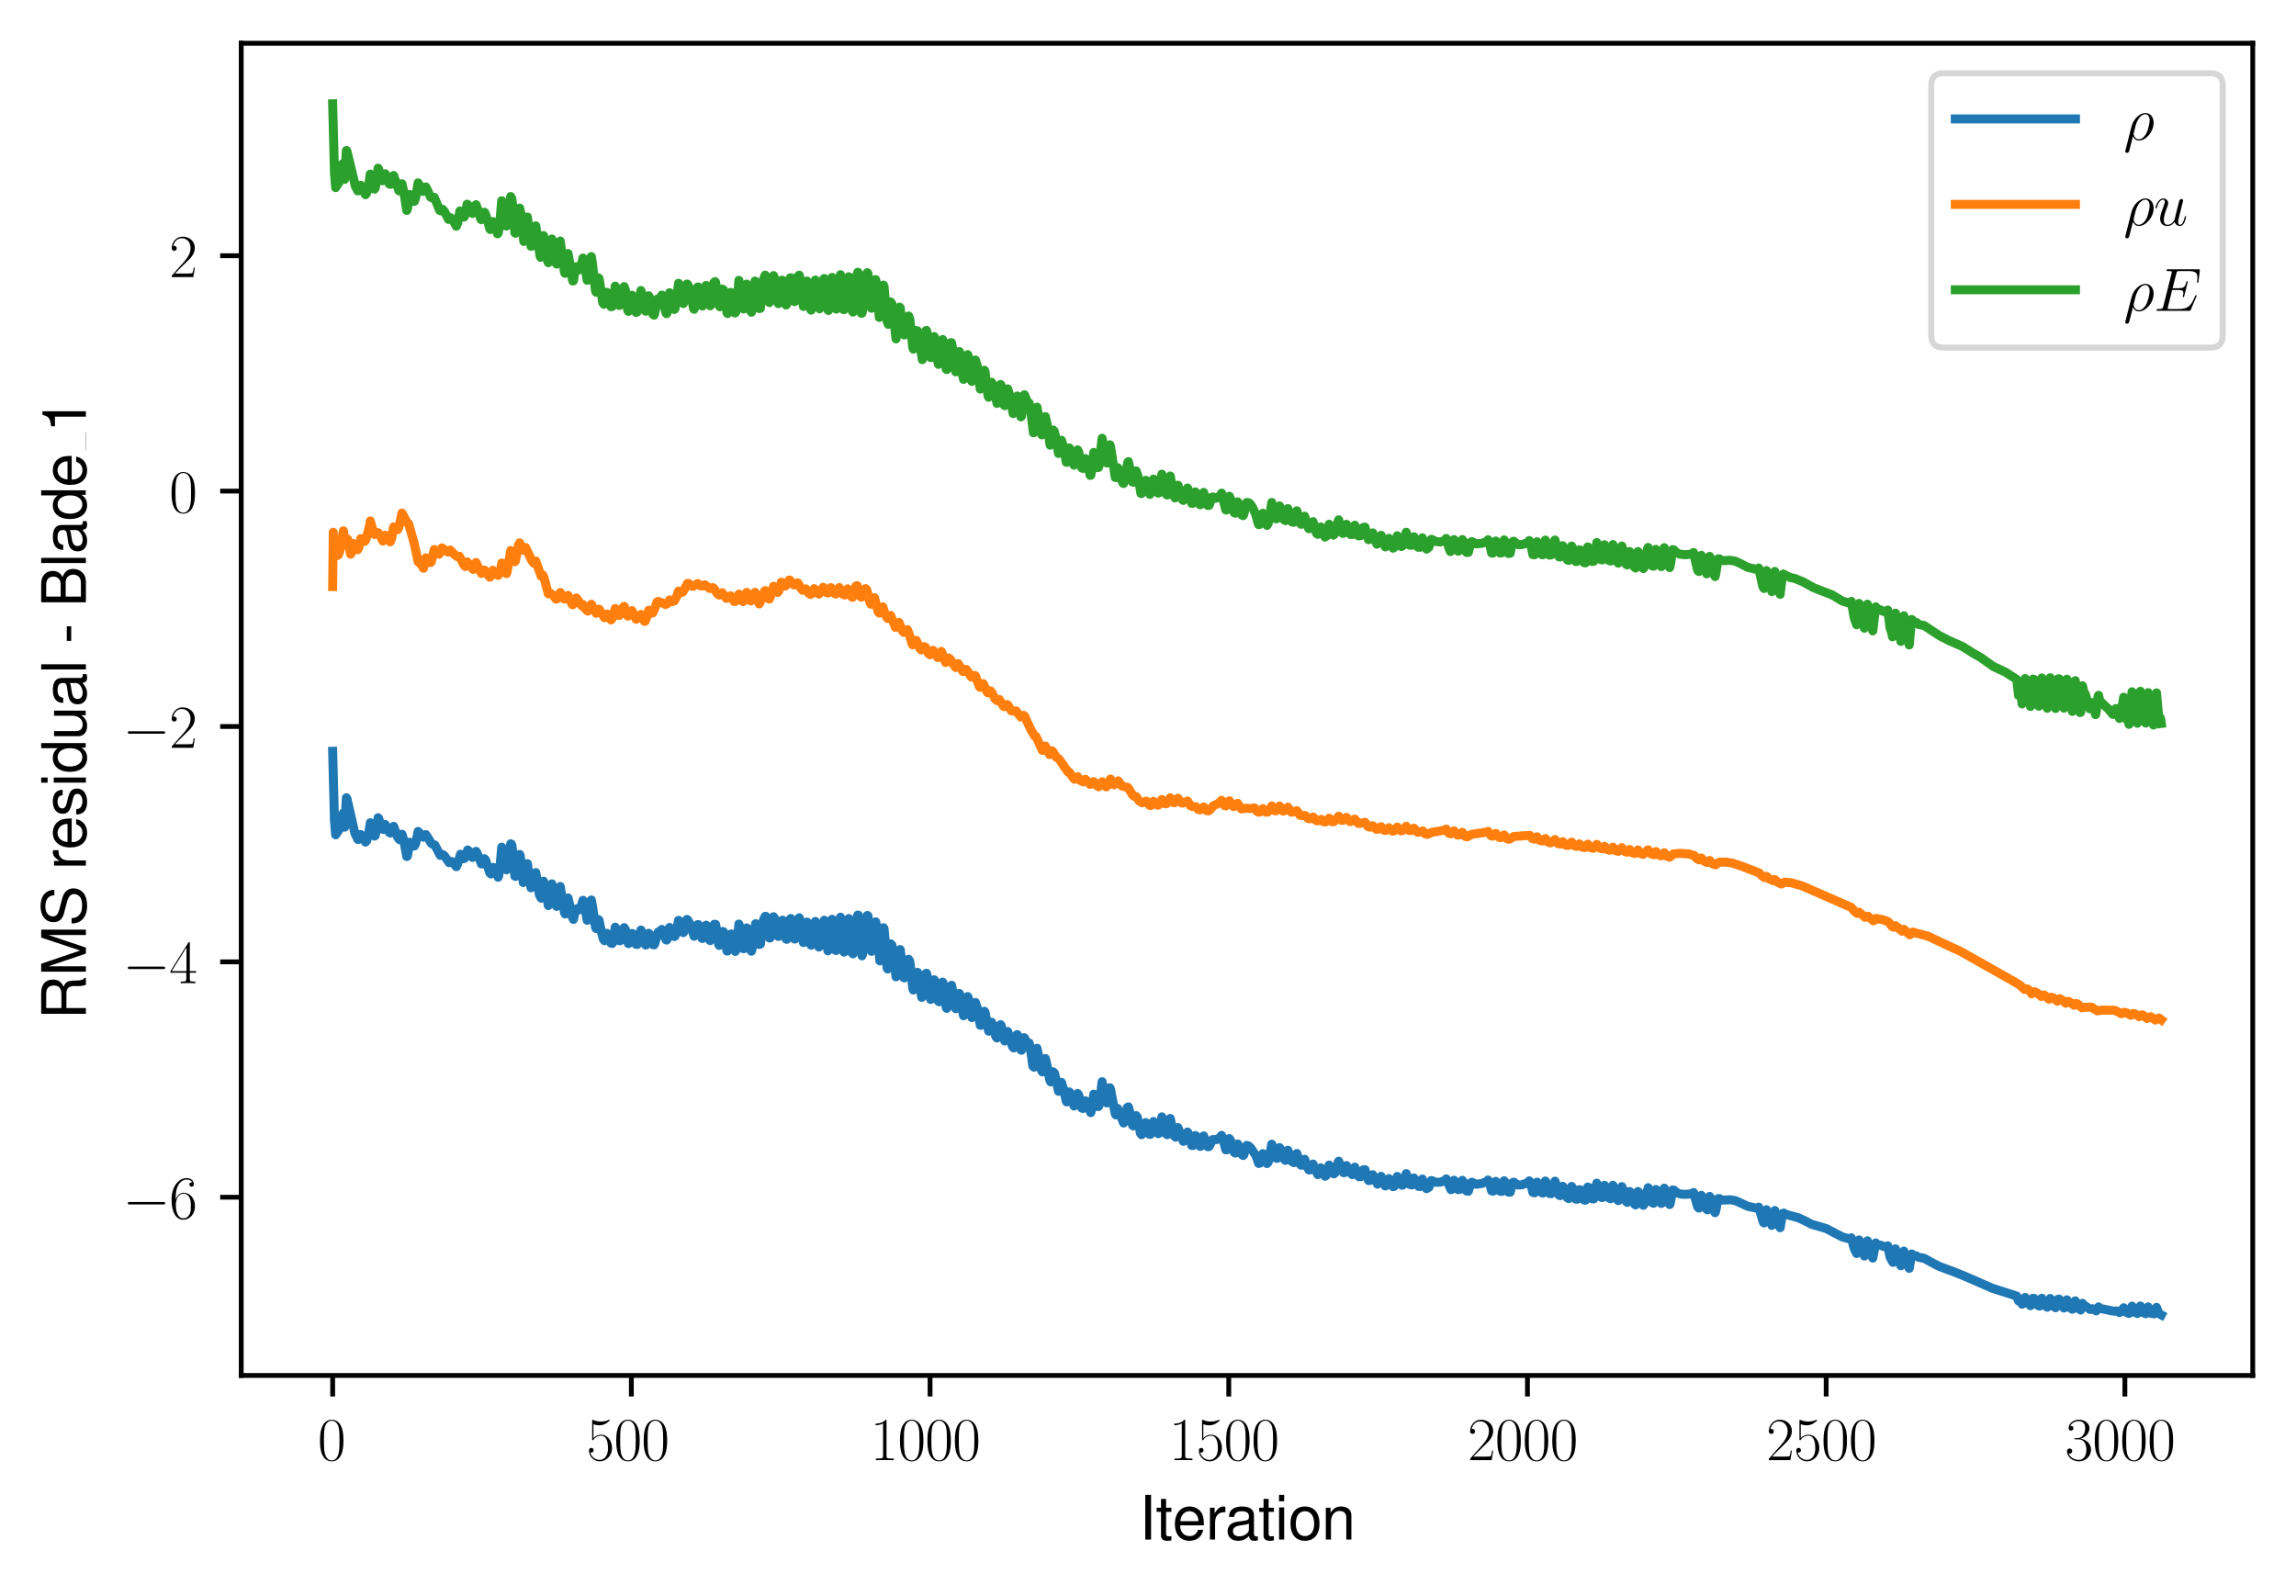 <?xml version="1.0" encoding="utf-8" standalone="no"?>
<!DOCTYPE svg PUBLIC "-//W3C//DTD SVG 1.1//EN"
  "http://www.w3.org/Graphics/SVG/1.1/DTD/svg11.dtd">
<svg xmlns:xlink="http://www.w3.org/1999/xlink" width="382.15pt" height="265.601pt" viewBox="0 0 382.15 265.601" xmlns="http://www.w3.org/2000/svg" version="1.1">
 <defs>
  <style type="text/css">*{stroke-linejoin: round; stroke-linecap: butt}</style>
 </defs>
 <g id="figure_1">
  <g id="patch_1">
   <path d="M 0 265.601 
L 382.15 265.601 
L 382.15 0 
L 0 0 
z
" style="fill: #ffffff"/>
  </g>
  <g id="axes_1">
   <g id="patch_2">
    <path d="M 40.15 228.96 
L 374.95 228.96 
L 374.95 7.2 
L 40.15 7.2 
z
" style="fill: #ffffff"/>
   </g>
   <g id="matplotlib.axis_1">
    <g id="xtick_1">
     <g id="line2d_1">
      <defs>
       <path id="m6679b307b2" d="M 0 0 
L 0 3.5 
" style="stroke: #000000; stroke-width: 0.8"/>
      </defs>
      <g>
       <use xlink:href="#m6679b307b2" x="55.369" y="228.96" style="stroke: #000000; stroke-width: 0.8"/>
      </g>
     </g>
     <g id="text_1">
      <!-- $\mathdefault{0}$ -->
      <g transform="translate(52.878 243.058) scale(0.1 -0.1)">
       <defs>
        <path id="CMR17-30" d="M 2688 2038 
C 2688 2430 2682 3099 2413 3613 
C 2176 4063 1798 4224 1466 4224 
C 1158 4224 768 4082 525 3620 
C 269 3137 243 2539 243 2038 
C 243 1671 250 1112 448 623 
C 723 -39 1216 -128 1466 -128 
C 1760 -128 2208 -7 2470 604 
C 2662 1048 2688 1568 2688 2038 
z
M 1466 -26 
C 1056 -26 813 328 723 816 
C 653 1196 653 1749 653 2109 
C 653 2604 653 3015 736 3407 
C 858 3954 1216 4121 1466 4121 
C 1728 4121 2067 3947 2189 3420 
C 2272 3054 2278 2623 2278 2109 
C 2278 1691 2278 1176 2202 797 
C 2067 96 1690 -26 1466 -26 
z
" transform="scale(0.016)"/>
       </defs>
       <use xlink:href="#CMR17-30" transform="scale(0.996)"/>
      </g>
     </g>
    </g>
    <g id="xtick_2">
     <g id="line2d_2">
      <g>
       <use xlink:href="#m6679b307b2" x="105.085" y="228.96" style="stroke: #000000; stroke-width: 0.8"/>
      </g>
     </g>
     <g id="text_2">
      <!-- $\mathdefault{500}$ -->
      <g transform="translate(97.613 243.058) scale(0.1 -0.1)">
       <defs>
        <path id="CMR17-35" d="M 730 3750 
C 794 3724 1056 3641 1325 3641 
C 1920 3641 2246 3961 2432 4140 
C 2432 4191 2432 4224 2394 4224 
C 2387 4224 2374 4224 2323 4198 
C 2099 4102 1837 4032 1517 4032 
C 1325 4032 1037 4055 723 4191 
C 653 4224 640 4224 634 4224 
C 602 4224 595 4217 595 4090 
L 595 2231 
C 595 2113 595 2080 659 2080 
C 691 2080 704 2093 736 2139 
C 941 2435 1222 2560 1542 2560 
C 1766 2560 2246 2415 2246 1293 
C 2246 1087 2246 716 2054 422 
C 1894 159 1645 25 1370 25 
C 947 25 518 319 403 812 
C 429 806 480 793 506 793 
C 589 793 749 838 749 1036 
C 749 1209 627 1280 506 1280 
C 358 1280 262 1190 262 1011 
C 262 454 704 -128 1382 -128 
C 2042 -128 2669 441 2669 1267 
C 2669 2054 2170 2662 1549 2662 
C 1222 2662 947 2540 730 2304 
L 730 3750 
z
" transform="scale(0.016)"/>
       </defs>
       <use xlink:href="#CMR17-35" transform="scale(0.996)"/>
       <use xlink:href="#CMR17-30" transform="translate(45.69 0) scale(0.996)"/>
       <use xlink:href="#CMR17-30" transform="translate(91.381 0) scale(0.996)"/>
      </g>
     </g>
    </g>
    <g id="xtick_3">
     <g id="line2d_3">
      <g>
       <use xlink:href="#m6679b307b2" x="154.801" y="228.96" style="stroke: #000000; stroke-width: 0.8"/>
      </g>
     </g>
     <g id="text_3">
      <!-- $\mathdefault{1000}$ -->
      <g transform="translate(144.839 243.058) scale(0.1 -0.1)">
       <defs>
        <path id="CMR17-31" d="M 1702 4083 
C 1702 4217 1696 4224 1606 4224 
C 1357 3927 979 3833 621 3820 
C 602 3820 570 3820 563 3808 
C 557 3795 557 3782 557 3648 
C 755 3648 1088 3686 1344 3839 
L 1344 467 
C 1344 243 1331 166 781 166 
L 589 166 
L 589 0 
C 896 6 1216 12 1523 12 
C 1830 12 2150 6 2458 0 
L 2458 166 
L 2266 166 
C 1715 166 1702 236 1702 467 
L 1702 4083 
z
" transform="scale(0.016)"/>
       </defs>
       <use xlink:href="#CMR17-31" transform="scale(0.996)"/>
       <use xlink:href="#CMR17-30" transform="translate(45.69 0) scale(0.996)"/>
       <use xlink:href="#CMR17-30" transform="translate(91.381 0) scale(0.996)"/>
       <use xlink:href="#CMR17-30" transform="translate(137.071 0) scale(0.996)"/>
      </g>
     </g>
    </g>
    <g id="xtick_4">
     <g id="line2d_4">
      <g>
       <use xlink:href="#m6679b307b2" x="204.518" y="228.96" style="stroke: #000000; stroke-width: 0.8"/>
      </g>
     </g>
     <g id="text_4">
      <!-- $\mathdefault{1500}$ -->
      <g transform="translate(194.555 243.058) scale(0.1 -0.1)">
       <use xlink:href="#CMR17-31" transform="scale(0.996)"/>
       <use xlink:href="#CMR17-35" transform="translate(45.69 0) scale(0.996)"/>
       <use xlink:href="#CMR17-30" transform="translate(91.381 0) scale(0.996)"/>
       <use xlink:href="#CMR17-30" transform="translate(137.071 0) scale(0.996)"/>
      </g>
     </g>
    </g>
    <g id="xtick_5">
     <g id="line2d_5">
      <g>
       <use xlink:href="#m6679b307b2" x="254.234" y="228.96" style="stroke: #000000; stroke-width: 0.8"/>
      </g>
     </g>
     <g id="text_5">
      <!-- $\mathdefault{2000}$ -->
      <g transform="translate(244.271 243.058) scale(0.1 -0.1)">
       <defs>
        <path id="CMR17-32" d="M 2669 990 
L 2554 990 
C 2490 537 2438 460 2413 422 
C 2381 371 1920 371 1830 371 
L 602 371 
C 832 620 1280 1073 1824 1596 
C 2214 1966 2669 2400 2669 3033 
C 2669 3788 2067 4224 1395 4224 
C 691 4224 262 3603 262 3027 
C 262 2777 448 2745 525 2745 
C 589 2745 781 2783 781 3007 
C 781 3206 614 3264 525 3264 
C 486 3264 448 3257 422 3244 
C 544 3788 915 4057 1306 4057 
C 1862 4057 2227 3616 2227 3033 
C 2227 2477 1901 1998 1536 1583 
L 262 147 
L 262 0 
L 2515 0 
L 2669 990 
z
" transform="scale(0.016)"/>
       </defs>
       <use xlink:href="#CMR17-32" transform="scale(0.996)"/>
       <use xlink:href="#CMR17-30" transform="translate(45.69 0) scale(0.996)"/>
       <use xlink:href="#CMR17-30" transform="translate(91.381 0) scale(0.996)"/>
       <use xlink:href="#CMR17-30" transform="translate(137.071 0) scale(0.996)"/>
      </g>
     </g>
    </g>
    <g id="xtick_6">
     <g id="line2d_6">
      <g>
       <use xlink:href="#m6679b307b2" x="303.95" y="228.96" style="stroke: #000000; stroke-width: 0.8"/>
      </g>
     </g>
     <g id="text_6">
      <!-- $\mathdefault{2500}$ -->
      <g transform="translate(293.988 243.058) scale(0.1 -0.1)">
       <use xlink:href="#CMR17-32" transform="scale(0.996)"/>
       <use xlink:href="#CMR17-35" transform="translate(45.69 0) scale(0.996)"/>
       <use xlink:href="#CMR17-30" transform="translate(91.381 0) scale(0.996)"/>
       <use xlink:href="#CMR17-30" transform="translate(137.071 0) scale(0.996)"/>
      </g>
     </g>
    </g>
    <g id="xtick_7">
     <g id="line2d_7">
      <g>
       <use xlink:href="#m6679b307b2" x="353.667" y="228.96" style="stroke: #000000; stroke-width: 0.8"/>
      </g>
     </g>
     <g id="text_7">
      <!-- $\mathdefault{3000}$ -->
      <g transform="translate(343.704 243.058) scale(0.1 -0.1)">
       <defs>
        <path id="CMR17-33" d="M 1414 2176 
C 1984 2176 2234 1673 2234 1094 
C 2234 322 1824 25 1453 25 
C 1114 25 563 193 390 691 
C 422 678 454 678 486 678 
C 640 678 755 780 755 947 
C 755 1132 614 1216 486 1216 
C 378 1216 211 1164 211 927 
C 211 335 787 -128 1466 -128 
C 2176 -128 2720 432 2720 1087 
C 2720 1718 2208 2176 1600 2246 
C 2086 2347 2554 2776 2554 3353 
C 2554 3856 2048 4224 1472 4224 
C 890 4224 378 3862 378 3347 
C 378 3123 544 3084 627 3084 
C 762 3084 877 3167 877 3334 
C 877 3500 762 3584 627 3584 
C 602 3584 570 3584 544 3571 
C 730 3999 1235 4076 1459 4076 
C 1683 4076 2106 3966 2106 3347 
C 2106 3167 2080 2851 1862 2574 
C 1670 2329 1453 2316 1242 2297 
C 1210 2297 1062 2284 1037 2284 
C 992 2278 966 2272 966 2227 
C 966 2182 973 2176 1101 2176 
L 1414 2176 
z
" transform="scale(0.016)"/>
       </defs>
       <use xlink:href="#CMR17-33" transform="scale(0.996)"/>
       <use xlink:href="#CMR17-30" transform="translate(45.69 0) scale(0.996)"/>
       <use xlink:href="#CMR17-30" transform="translate(91.381 0) scale(0.996)"/>
       <use xlink:href="#CMR17-30" transform="translate(137.071 0) scale(0.996)"/>
      </g>
     </g>
    </g>
    <g id="text_8">
     <!-- Iteration -->
     <g transform="translate(189.603 256.279) scale(0.1 -0.1)">
      <defs>
       <path id="NimbusSanL-Regu-49" d="M 1242 4672 
L 640 4672 
L 640 0 
L 1242 0 
L 1242 4672 
z
" transform="scale(0.016)"/>
       <path id="NimbusSanL-Regu-74" d="M 1626 3328 
L 1075 3328 
L 1075 4249 
L 544 4249 
L 544 3328 
L 90 3328 
L 90 2892 
L 544 2892 
L 544 402 
C 544 64 774 -128 1190 -128 
C 1318 -128 1446 -116 1626 -84 
L 1626 364 
C 1555 345 1472 339 1370 339 
C 1139 339 1075 402 1075 634 
L 1075 2892 
L 1626 2892 
L 1626 3328 
z
" transform="scale(0.016)"/>
       <path id="NimbusSanL-Regu-65" d="M 3283 1484 
C 3283 1998 3245 2311 3149 2565 
C 2931 3123 2419 3456 1792 3456 
C 858 3456 256 2734 256 1619 
C 256 545 838 -128 1779 -128 
C 2547 -128 3078 307 3213 1018 
L 2675 1018 
C 2528 588 2227 364 1798 364 
C 1459 364 1171 514 992 787 
C 864 974 819 1161 813 1484 
L 3283 1484 
z
M 826 1920 
C 870 2552 1248 2963 1786 2963 
C 2310 2963 2714 2519 2714 1959 
C 2714 1946 2714 1933 2707 1920 
L 826 1920 
z
" transform="scale(0.016)"/>
       <path id="NimbusSanL-Regu-72" d="M 442 3328 
L 442 0 
L 979 0 
L 979 1727 
C 979 2203 1101 2514 1357 2698 
C 1523 2819 1683 2857 2054 2863 
L 2054 3404 
C 1965 3449 1920 3456 1850 3456 
C 1504 3456 1242 3251 934 2750 
L 934 3328 
L 442 3328 
z
" transform="scale(0.016)"/>
       <path id="NimbusSanL-Regu-61" d="M 3424 332 
C 3366 320 3341 320 3309 320 
C 3123 320 3021 415 3021 581 
L 3021 2542 
C 3021 3135 2586 3456 1760 3456 
C 1274 3456 870 3315 646 3065 
C 493 2893 429 2702 416 2370 
L 954 2370 
C 998 2778 1242 2963 1741 2963 
C 2221 2963 2490 2784 2490 2466 
L 2490 2326 
C 2490 2103 2355 2007 1933 1956 
C 1178 1861 1062 1835 858 1753 
C 467 1593 269 1294 269 861 
C 269 256 691 -128 1370 -128 
C 1792 -128 2131 19 2509 364 
C 2547 25 2714 -128 3059 -128 
C 3168 -128 3251 -116 3424 -71 
L 3424 332 
z
M 2490 1071 
C 2490 893 2438 785 2278 638 
C 2061 441 1798 339 1485 339 
C 1069 339 826 536 826 874 
C 826 1224 1062 1402 1632 1485 
C 2195 1562 2310 1587 2490 1670 
L 2490 1071 
z
" transform="scale(0.016)"/>
       <path id="NimbusSanL-Regu-69" d="M 960 3358 
L 429 3358 
L 429 0 
L 960 0 
L 960 3358 
z
M 960 4672 
L 422 4672 
L 422 3999 
L 960 3999 
L 960 4672 
z
" transform="scale(0.016)"/>
       <path id="NimbusSanL-Regu-6f" d="M 1741 3456 
C 800 3456 230 2784 230 1663 
C 230 543 794 -128 1747 -128 
C 2688 -128 3264 543 3264 1638 
C 3264 2791 2707 3456 1741 3456 
z
M 1747 2963 
C 2349 2963 2707 2472 2707 1644 
C 2707 861 2336 364 1747 364 
C 1152 364 787 855 787 1663 
C 787 2466 1152 2963 1747 2963 
z
" transform="scale(0.016)"/>
       <path id="NimbusSanL-Regu-6e" d="M 448 3328 
L 448 0 
L 986 0 
L 986 1835 
C 986 2539 1344 2988 1894 2988 
C 2317 2988 2586 2732 2586 2328 
L 2586 0 
L 3117 0 
L 3117 2539 
C 3117 3097 2701 3456 2054 3456 
C 1555 3456 1235 3263 941 2796 
L 941 3328 
L 448 3328 
z
" transform="scale(0.016)"/>
      </defs>
      <use xlink:href="#NimbusSanL-Regu-49" transform="scale(0.996)"/>
      <use xlink:href="#NimbusSanL-Regu-74" transform="translate(27.695 0) scale(0.996)"/>
      <use xlink:href="#NimbusSanL-Regu-65" transform="translate(55.39 0) scale(0.996)"/>
      <use xlink:href="#NimbusSanL-Regu-72" transform="translate(110.782 0) scale(0.996)"/>
      <use xlink:href="#NimbusSanL-Regu-61" transform="translate(142.961 0) scale(0.996)"/>
      <use xlink:href="#NimbusSanL-Regu-74" transform="translate(198.353 0) scale(0.996)"/>
      <use xlink:href="#NimbusSanL-Regu-69" transform="translate(226.048 0) scale(0.996)"/>
      <use xlink:href="#NimbusSanL-Regu-6f" transform="translate(248.165 0) scale(0.996)"/>
      <use xlink:href="#NimbusSanL-Regu-6e" transform="translate(303.556 0) scale(0.996)"/>
     </g>
    </g>
   </g>
   <g id="matplotlib.axis_2">
    <g id="ytick_1">
     <g id="line2d_8">
      <defs>
       <path id="macbe9e1dc8" d="M 0 0 
L -3.5 0 
" style="stroke: #000000; stroke-width: 0.8"/>
      </defs>
      <g>
       <use xlink:href="#macbe9e1dc8" x="40.15" y="199.288" style="stroke: #000000; stroke-width: 0.8"/>
      </g>
     </g>
     <g id="text_9">
      <!-- $\mathdefault{−6}$ -->
      <g transform="translate(20.42 202.837) scale(0.1 -0.1)">
       <defs>
        <path id="CMSY10-0" d="M 4218 1472 
C 4326 1472 4442 1472 4442 1600 
C 4442 1728 4326 1728 4218 1728 
L 755 1728 
C 646 1728 531 1728 531 1600 
C 531 1472 646 1472 755 1472 
L 4218 1472 
z
" transform="scale(0.016)"/>
        <path id="CMR17-36" d="M 678 2198 
C 678 3712 1395 4076 1811 4076 
C 1946 4076 2272 4049 2400 3782 
C 2298 3782 2106 3782 2106 3558 
C 2106 3385 2246 3328 2336 3328 
C 2394 3328 2566 3353 2566 3571 
C 2566 3987 2246 4224 1805 4224 
C 1043 4224 243 3411 243 2011 
C 243 257 966 -128 1478 -128 
C 2099 -128 2688 431 2688 1295 
C 2688 2101 2170 2688 1517 2688 
C 1126 2688 838 2430 678 1979 
L 678 2198 
z
M 1478 25 
C 691 25 691 1212 691 1450 
C 691 1914 909 2585 1504 2585 
C 1613 2585 1926 2585 2138 2140 
C 2253 1889 2253 1624 2253 1302 
C 2253 954 2253 696 2118 438 
C 1978 173 1773 25 1478 25 
z
" transform="scale(0.016)"/>
       </defs>
       <use xlink:href="#CMSY10-0" transform="scale(0.996)"/>
       <use xlink:href="#CMR17-36" transform="translate(77.487 0) scale(0.996)"/>
      </g>
     </g>
    </g>
    <g id="ytick_2">
     <g id="line2d_9">
      <g>
       <use xlink:href="#macbe9e1dc8" x="40.15" y="160.109" style="stroke: #000000; stroke-width: 0.8"/>
      </g>
     </g>
     <g id="text_10">
      <!-- $\mathdefault{−4}$ -->
      <g transform="translate(20.42 163.658) scale(0.1 -0.1)">
       <defs>
        <path id="CMR17-34" d="M 2150 4147 
C 2150 4281 2144 4288 2029 4288 
L 128 1254 
L 128 1088 
L 1779 1088 
L 1779 460 
C 1779 230 1766 166 1318 166 
L 1197 166 
L 1197 0 
C 1402 12 1747 12 1965 12 
C 2182 12 2528 12 2733 0 
L 2733 166 
L 2611 166 
C 2163 166 2150 230 2150 460 
L 2150 1088 
L 2803 1088 
L 2803 1254 
L 2150 1254 
L 2150 4147 
z
M 1798 3723 
L 1798 1254 
L 256 1254 
L 1798 3723 
z
" transform="scale(0.016)"/>
       </defs>
       <use xlink:href="#CMSY10-0" transform="scale(0.996)"/>
       <use xlink:href="#CMR17-34" transform="translate(77.487 0) scale(0.996)"/>
      </g>
     </g>
    </g>
    <g id="ytick_3">
     <g id="line2d_10">
      <g>
       <use xlink:href="#macbe9e1dc8" x="40.15" y="120.93" style="stroke: #000000; stroke-width: 0.8"/>
      </g>
     </g>
     <g id="text_11">
      <!-- $\mathdefault{−2}$ -->
      <g transform="translate(20.42 124.479) scale(0.1 -0.1)">
       <use xlink:href="#CMSY10-0" transform="scale(0.996)"/>
       <use xlink:href="#CMR17-32" transform="translate(77.487 0) scale(0.996)"/>
      </g>
     </g>
    </g>
    <g id="ytick_4">
     <g id="line2d_11">
      <g>
       <use xlink:href="#macbe9e1dc8" x="40.15" y="81.751" style="stroke: #000000; stroke-width: 0.8"/>
      </g>
     </g>
     <g id="text_12">
      <!-- $\mathdefault{0}$ -->
      <g transform="translate(28.169 85.3) scale(0.1 -0.1)">
       <use xlink:href="#CMR17-30" transform="scale(0.996)"/>
      </g>
     </g>
    </g>
    <g id="ytick_5">
     <g id="line2d_12">
      <g>
       <use xlink:href="#macbe9e1dc8" x="40.15" y="42.572" style="stroke: #000000; stroke-width: 0.8"/>
      </g>
     </g>
     <g id="text_13">
      <!-- $\mathdefault{2}$ -->
      <g transform="translate(28.169 46.122) scale(0.1 -0.1)">
       <use xlink:href="#CMR17-32" transform="scale(0.996)"/>
      </g>
     </g>
    </g>
    <g id="text_14">
     <!-- RMS residual - Blade_1 -->
     <g transform="translate(14.298 169.701) rotate(-90) scale(0.1 -0.1)">
      <defs>
       <path id="NimbusSanL-Regu-52" d="M 1190 2035 
L 2726 2035 
C 3258 2035 3494 1775 3494 1191 
L 3488 770 
C 3488 478 3539 192 3622 0 
L 4346 0 
L 4346 147 
C 4122 303 4077 471 4064 1101 
C 4058 1879 3936 2111 3430 2329 
C 3955 2585 4166 2907 4166 3432 
C 4166 4230 3661 4672 2746 4672 
L 595 4672 
L 595 0 
L 1190 0 
L 1190 2035 
z
M 1190 2560 
L 1190 4147 
L 2630 4147 
C 2963 4147 3155 4096 3302 3970 
C 3462 3837 3546 3628 3546 3350 
C 3546 2806 3264 2560 2630 2560 
L 1190 2560 
z
" transform="scale(0.016)"/>
       <path id="NimbusSanL-Regu-4d" d="M 2995 0 
L 4307 3915 
L 4307 0 
L 4870 0 
L 4870 4672 
L 4045 4672 
L 2688 602 
L 1306 4672 
L 480 4672 
L 480 0 
L 1043 0 
L 1043 3915 
L 2368 0 
L 2995 0 
z
" transform="scale(0.016)"/>
       <path id="NimbusSanL-Regu-53" d="M 3814 3295 
C 3808 4204 3181 4736 2106 4736 
C 1082 4736 448 4211 448 3372 
C 448 2806 749 2450 1363 2291 
L 2522 1986 
C 3110 1833 3379 1598 3379 1236 
C 3379 988 3245 733 3046 593 
C 2861 466 2566 396 2189 396 
C 1683 396 1338 517 1114 784 
C 941 988 864 1210 870 1496 
L 307 1496 
C 314 1070 397 790 582 536 
C 902 102 1440 -128 2150 -128 
C 2707 -128 3162 0 3462 230 
C 3776 479 3974 892 3974 1293 
C 3974 1865 3616 2284 2982 2456 
L 1811 2768 
C 1248 2920 1043 3098 1043 3454 
C 1043 3925 1459 4236 2086 4236 
C 2829 4236 3245 3899 3251 3295 
L 3814 3295 
z
" transform="scale(0.016)"/>
       <path id="NimbusSanL-Regu-73" d="M 2803 2428 
C 2797 3084 2362 3456 1587 3456 
C 806 3456 301 3052 301 2434 
C 301 1912 570 1663 1363 1472 
L 1862 1351 
C 2234 1262 2381 1129 2381 887 
C 2381 574 2067 364 1600 364 
C 1312 364 1069 447 934 587 
C 851 683 813 778 781 1014 
L 218 1014 
C 243 243 678 -128 1555 -128 
C 2400 -128 2938 288 2938 931 
C 2938 1428 2656 1702 1990 1861 
L 1478 1982 
C 1043 2084 858 2224 858 2459 
C 858 2765 1133 2963 1568 2963 
C 1997 2963 2227 2778 2240 2428 
L 2803 2428 
z
" transform="scale(0.016)"/>
       <path id="NimbusSanL-Regu-64" d="M 3168 4672 
L 2637 4672 
L 2637 2937 
C 2413 3276 2054 3456 1606 3456 
C 736 3456 166 2759 166 1695 
C 166 568 723 -128 1626 -128 
C 2086 -128 2406 44 2694 460 
L 2694 19 
L 3168 19 
L 3168 4672 
z
M 1696 2956 
C 2272 2956 2637 2447 2637 1651 
C 2637 880 2266 371 1702 371 
C 1114 371 723 887 723 1663 
C 723 2440 1114 2956 1696 2956 
z
" transform="scale(0.016)"/>
       <path id="NimbusSanL-Regu-75" d="M 3085 19 
L 3085 3328 
L 2554 3328 
L 2554 1454 
C 2554 780 2195 339 1638 339 
C 1216 339 947 591 947 988 
L 947 3328 
L 416 3328 
L 416 780 
C 416 230 832 -128 1485 -128 
C 1978 -128 2291 44 2605 484 
L 2605 19 
L 3085 19 
z
" transform="scale(0.016)"/>
       <path id="NimbusSanL-Regu-6c" d="M 973 4672 
L 435 4672 
L 435 0 
L 973 0 
L 973 4672 
z
" transform="scale(0.016)"/>
       <path id="NimbusSanL-Regu-2d" d="M 1818 1996 
L 294 1996 
L 294 1536 
L 1818 1536 
L 1818 1996 
z
" transform="scale(0.016)"/>
       <path id="NimbusSanL-Regu-42" d="M 506 0 
L 2611 0 
C 3053 0 3379 121 3629 390 
C 3859 632 3987 961 3987 1321 
C 3987 1878 3731 2214 3136 2444 
C 3558 2643 3782 2994 3782 3476 
C 3782 3821 3654 4127 3411 4345 
C 3168 4569 2848 4672 2400 4672 
L 506 4672 
L 506 0 
z
M 1101 2636 
L 1101 4147 
L 2253 4147 
C 2586 4147 2771 4101 2931 3977 
C 3098 3847 3187 3652 3187 3391 
C 3187 3138 3098 2936 2931 2806 
C 2771 2682 2586 2636 2253 2636 
L 1101 2636 
z
M 1101 524 
L 1101 2112 
L 2554 2112 
C 2842 2112 3034 2042 3174 1890 
C 3315 1745 3392 1542 3392 1315 
C 3392 1093 3315 891 3174 746 
C 3034 594 2842 524 2554 524 
L 1101 524 
z
" transform="scale(0.016)"/>
       <path id="NimbusSanL-Regu-31" d="M 1658 3232 
L 1658 0 
L 2221 0 
L 2221 4537 
L 1850 4537 
C 1651 3840 1523 3744 653 3635 
L 653 3232 
L 1658 3232 
z
" transform="scale(0.016)"/>
      </defs>
      <use xlink:href="#NimbusSanL-Regu-52" transform="scale(0.996)"/>
      <use xlink:href="#NimbusSanL-Regu-4d" transform="translate(71.93 0) scale(0.996)"/>
      <use xlink:href="#NimbusSanL-Regu-53" transform="translate(154.918 0) scale(0.996)"/>
      <use xlink:href="#NimbusSanL-Regu-72" transform="translate(249.064 0) scale(0.996)"/>
      <use xlink:href="#NimbusSanL-Regu-65" transform="translate(282.239 0) scale(0.996)"/>
      <use xlink:href="#NimbusSanL-Regu-73" transform="translate(337.631 0) scale(0.996)"/>
      <use xlink:href="#NimbusSanL-Regu-69" transform="translate(387.444 0) scale(0.996)"/>
      <use xlink:href="#NimbusSanL-Regu-64" transform="translate(409.561 0) scale(0.996)"/>
      <use xlink:href="#NimbusSanL-Regu-75" transform="translate(464.952 0) scale(0.996)"/>
      <use xlink:href="#NimbusSanL-Regu-61" transform="translate(520.344 0) scale(0.996)"/>
      <use xlink:href="#NimbusSanL-Regu-6c" transform="translate(575.736 0) scale(0.996)"/>
      <use xlink:href="#NimbusSanL-Regu-2d" transform="translate(625.547 0) scale(0.996)"/>
      <use xlink:href="#NimbusSanL-Regu-42" transform="translate(686.418 0) scale(0.996)"/>
      <use xlink:href="#NimbusSanL-Regu-6c" transform="translate(752.868 0) scale(0.996)"/>
      <use xlink:href="#NimbusSanL-Regu-61" transform="translate(774.985 0) scale(0.996)"/>
      <use xlink:href="#NimbusSanL-Regu-64" transform="translate(830.376 0) scale(0.996)"/>
      <use xlink:href="#NimbusSanL-Regu-65" transform="translate(885.768 0) scale(0.996)"/>
      <use xlink:href="#NimbusSanL-Regu-31" transform="translate(977.025 0) scale(0.996)"/>
      <path d="M 947.137 0 
L 977.025 0 
L 977.025 0.399 
L 947.137 0.399 
L 947.137 0 
z
"/>
     </g>
    </g>
   </g>
   <g id="line2d_13">
    <path d="M 55.369 125.058 
L 55.667 136.526 
L 55.866 138.967 
L 56.462 138.061 
L 56.86 136.489 
L 57.158 135.306 
L 57.357 137.689 
L 57.656 132.794 
L 57.755 132.982 
L 59.048 138.634 
L 59.545 139.708 
L 59.644 139.747 
L 59.843 139.482 
L 60.042 138.917 
L 60.141 139.058 
L 60.837 140.175 
L 61.036 139.944 
L 61.335 138.894 
L 61.633 136.956 
L 61.931 137.845 
L 62.329 139.174 
L 62.428 139.129 
L 62.627 138.382 
L 62.925 136.113 
L 63.025 136.226 
L 63.224 136.854 
L 63.522 137.891 
L 63.82 138.076 
L 64.019 137.627 
L 64.119 137.241 
L 64.417 137.796 
L 64.815 138.593 
L 65.014 138.666 
L 65.212 138.499 
L 65.411 137.981 
L 65.511 137.552 
L 65.809 138.336 
L 66.207 139.419 
L 66.505 139.779 
L 66.704 139.451 
L 66.903 138.859 
L 67.201 139.841 
L 67.698 142.574 
L 67.798 142.516 
L 68.096 140.876 
L 68.195 140.195 
L 68.295 140.242 
L 68.593 140.498 
L 68.891 140.833 
L 68.991 140.808 
L 69.19 140.37 
L 69.587 138.403 
L 69.687 138.485 
L 70.482 139.364 
L 70.681 139.214 
L 70.88 138.932 
L 71.178 139.358 
L 71.775 140.375 
L 72.073 140.56 
L 72.372 140.658 
L 72.769 141.405 
L 73.266 142.377 
L 73.465 142.358 
L 73.664 142.235 
L 73.962 142.445 
L 74.758 143.591 
L 75.156 143.406 
L 75.355 143.542 
L 75.951 144.268 
L 76.15 143.873 
L 76.647 142.196 
L 76.846 142.408 
L 77.144 142.952 
L 77.343 142.861 
L 77.542 142.42 
L 77.84 141.482 
L 78.039 141.662 
L 78.636 142.731 
L 78.835 142.593 
L 79.133 141.97 
L 79.232 141.71 
L 79.431 142.053 
L 80.127 143.815 
L 80.227 143.809 
L 80.426 143.388 
L 80.624 142.942 
L 80.823 143.159 
L 81.122 144.09 
L 81.519 145.305 
L 81.718 145.475 
L 81.917 144.927 
L 82.116 144.392 
L 82.315 144.578 
L 82.911 146.024 
L 83.011 145.785 
L 83.21 144.373 
L 83.508 141.019 
L 83.707 141.611 
L 84.303 144.792 
L 84.403 144.522 
L 85 140.457 
L 85.099 140.5 
L 85.198 140.697 
L 85.397 142.285 
L 85.696 145.838 
L 85.795 145.883 
L 85.994 144.776 
L 86.292 142.618 
L 86.491 142.229 
L 86.59 142.456 
L 86.789 143.965 
L 87.088 146.908 
L 87.286 146.702 
L 87.485 145.53 
L 87.784 143.771 
L 88.082 146 
L 88.38 147.783 
L 88.579 147.613 
L 88.778 146.963 
L 89.176 145.248 
L 89.474 146.915 
L 89.772 148.946 
L 90.071 149.509 
L 90.468 146.684 
L 90.568 147.063 
L 91.264 150.739 
L 91.363 150.646 
L 91.662 148.544 
L 91.86 147.131 
L 92.159 148.886 
L 92.457 150.508 
L 92.656 150.869 
L 92.755 150.516 
L 93.153 147.845 
L 93.252 147.566 
L 93.551 149.517 
L 93.948 151.889 
L 94.048 152.139 
L 94.147 151.798 
L 94.446 149.688 
L 94.545 149.474 
L 94.843 150.76 
L 95.241 152.629 
L 95.44 153.046 
L 95.838 151.374 
L 96.037 151.263 
L 96.434 151.439 
L 96.733 150.834 
L 97.031 149.868 
L 97.23 150.518 
L 97.727 153.189 
L 97.826 153.167 
L 98.025 151.942 
L 98.324 149.95 
L 98.423 149.811 
L 98.622 150.879 
L 99.119 154.354 
L 99.218 154.563 
L 99.318 154.301 
L 99.517 153.122 
L 99.616 153.081 
L 99.716 153.193 
L 100.113 155.198 
L 100.412 156.306 
L 100.61 156.582 
L 100.71 156.474 
L 101.008 155.365 
L 101.108 155.469 
L 101.306 155.833 
L 101.704 157.005 
L 101.903 157.053 
L 102.003 156.929 
L 102.201 155.917 
L 102.4 154.332 
L 102.599 154.706 
L 103.196 156.614 
L 103.295 156.527 
L 103.494 155.81 
L 103.792 154.543 
L 103.892 154.415 
L 104.091 154.747 
L 104.588 157.069 
L 104.687 157.025 
L 104.787 156.937 
L 104.986 156.276 
L 105.184 155.384 
L 105.284 155.407 
L 105.383 155.496 
L 105.582 156.228 
L 105.88 157.205 
L 106.079 157.21 
L 106.179 157.088 
L 106.477 155.796 
L 106.676 154.808 
L 106.875 155.238 
L 107.471 157.311 
L 107.571 157.249 
L 107.77 156.483 
L 107.968 155.352 
L 108.167 155.524 
L 108.366 156.171 
L 108.665 157.227 
L 108.863 157.283 
L 108.963 157.113 
L 109.559 155.14 
L 109.858 155.017 
L 110.156 154.713 
L 110.554 155.654 
L 110.852 156.432 
L 110.951 156.486 
L 111.051 156.368 
L 111.25 155.54 
L 111.449 154.379 
L 111.747 154.776 
L 112.244 155.898 
L 112.344 155.847 
L 112.542 155.155 
L 112.94 153.198 
L 113.139 153.457 
L 113.437 154.567 
L 113.636 155.187 
L 113.736 155.245 
L 113.835 155.105 
L 114.332 153.056 
L 114.432 153.098 
L 114.929 153.964 
L 115.525 155.851 
L 115.625 155.734 
L 115.923 154.439 
L 116.122 153.912 
L 116.221 153.901 
L 116.321 154.041 
L 116.619 155.569 
L 116.818 156.179 
L 116.917 156.227 
L 117.017 156.056 
L 117.514 154.013 
L 117.613 154.082 
L 117.812 154.968 
L 118.111 156.482 
L 118.21 156.576 
L 118.309 156.409 
L 118.906 153.852 
L 119.105 153.869 
L 119.304 154.966 
L 119.602 157.181 
L 119.702 157.373 
L 119.801 157.3 
L 120.298 155.055 
L 120.398 155.086 
L 120.497 155.362 
L 120.994 158.302 
L 121.094 158.305 
L 121.292 157.481 
L 121.69 155.475 
L 121.79 155.476 
L 121.889 155.755 
L 122.386 158.371 
L 122.486 158.205 
L 122.685 157.007 
L 122.983 153.821 
L 123.182 154.378 
L 123.381 155.793 
L 123.679 157.885 
L 123.778 157.923 
L 123.878 157.683 
L 124.275 154.459 
L 124.375 154.544 
L 124.474 154.633 
L 124.673 155.678 
L 124.971 158.217 
L 125.071 158.336 
L 125.17 158.008 
L 125.767 153.761 
L 125.866 153.814 
L 125.966 154.183 
L 126.364 157.215 
L 126.562 157.162 
L 126.761 155.58 
L 127.06 153.141 
L 127.358 152.536 
L 127.457 152.54 
L 127.557 152.686 
L 127.756 153.936 
L 128.054 156.122 
L 128.153 156.147 
L 128.253 155.957 
L 128.551 153.725 
L 128.75 152.598 
L 129.048 153.092 
L 129.545 155.887 
L 129.645 155.83 
L 129.844 154.815 
L 130.142 153.242 
L 130.241 153.171 
L 130.341 153.315 
L 130.54 154.51 
L 130.838 156.315 
L 130.937 156.357 
L 131.037 156.111 
L 131.335 153.914 
L 131.534 152.98 
L 131.633 152.896 
L 131.733 153.074 
L 131.932 154.465 
L 132.23 156.31 
L 132.33 156.31 
L 132.429 156.015 
L 133.026 152.772 
L 133.125 153.049 
L 133.722 156.902 
L 133.92 155.704 
L 134.219 153.752 
L 134.318 153.491 
L 134.418 153.603 
L 134.616 155.226 
L 134.815 157.088 
L 135.014 157.334 
L 135.114 157.093 
L 135.71 153.385 
L 135.81 153.572 
L 136.009 155.503 
L 136.207 157.476 
L 136.307 157.653 
L 136.406 157.569 
L 136.605 156.497 
L 137.003 153.725 
L 137.202 153.184 
L 137.301 153.572 
L 137.798 158.276 
L 137.898 158.175 
L 138.097 156.455 
L 138.395 153.414 
L 138.494 153.027 
L 138.594 153.123 
L 138.793 155.177 
L 139.091 158.198 
L 139.19 158.218 
L 139.29 157.867 
L 139.886 152.68 
L 139.986 152.909 
L 140.185 155.447 
L 140.384 158.259 
L 140.483 158.481 
L 140.582 158.426 
L 140.682 158.02 
L 141.179 153.149 
L 141.278 152.898 
L 141.378 153.246 
L 141.577 156.05 
L 141.776 158.575 
L 141.974 158.777 
L 142.173 156.512 
L 142.472 153.333 
L 142.77 152.319 
L 142.869 152.343 
L 142.969 153.025 
L 143.466 159.107 
L 143.565 158.862 
L 144.162 152.806 
L 144.361 152.388 
L 144.46 152.45 
L 144.659 154.543 
L 144.957 158.24 
L 145.057 158.358 
L 145.156 158.074 
L 145.654 153.534 
L 145.753 153.448 
L 145.852 153.872 
L 146.449 159.952 
L 147.046 154.43 
L 147.145 154.567 
L 147.344 156.724 
L 147.642 161.105 
L 147.742 161.296 
L 147.841 160.97 
L 148.239 157.106 
L 148.438 157.298 
L 148.537 157.694 
L 149.134 162.598 
L 149.233 162.082 
L 149.631 158.234 
L 149.83 158.068 
L 150.029 159.595 
L 150.327 162.626 
L 150.526 162.781 
L 150.725 161.275 
L 150.923 159.854 
L 151.122 159.745 
L 151.222 159.676 
L 151.421 159.998 
L 151.619 161.564 
L 151.918 164.48 
L 152.017 164.798 
L 152.117 164.741 
L 152.614 161.889 
L 152.713 161.857 
L 152.813 162.107 
L 153.409 166.013 
L 153.509 165.936 
L 154.105 162.051 
L 154.205 162.011 
L 154.304 162.366 
L 154.901 166.366 
L 155 165.897 
L 155.298 163.309 
L 155.497 163.097 
L 155.597 163.288 
L 155.796 164.713 
L 156.094 166.553 
L 156.293 166.752 
L 156.889 163.482 
L 156.989 163.651 
L 157.188 165.505 
L 157.486 167.725 
L 157.585 167.857 
L 157.685 167.517 
L 158.083 164.305 
L 158.381 164.012 
L 158.58 165.037 
L 158.977 167.713 
L 159.077 167.906 
L 159.276 166.543 
L 159.475 165.495 
L 159.674 165.368 
L 159.773 165.535 
L 160.071 167.671 
L 160.37 169.079 
L 160.469 169.012 
L 160.966 165.985 
L 161.066 165.886 
L 161.165 166.093 
L 161.762 169.391 
L 161.861 169.165 
L 162.259 167.096 
L 162.358 166.878 
L 162.657 167.803 
L 163.154 170.663 
L 163.253 170.676 
L 163.452 169.803 
L 163.75 168.476 
L 163.85 168.333 
L 163.949 168.485 
L 164.546 171.635 
L 164.645 171.643 
L 165.043 170.164 
L 165.441 171.136 
L 165.739 172.541 
L 165.938 172.787 
L 166.037 172.566 
L 166.435 170.678 
L 166.534 170.569 
L 166.634 170.704 
L 167.23 173.289 
L 167.33 173.237 
L 167.728 171.697 
L 168.125 172.841 
L 168.523 174.227 
L 168.722 174.432 
L 168.921 173.489 
L 169.219 172.269 
L 169.318 172.221 
L 169.418 172.422 
L 169.915 174.759 
L 170.015 174.829 
L 170.213 173.83 
L 170.412 172.739 
L 170.512 172.76 
L 170.81 173.417 
L 171.307 173.634 
L 171.605 175.257 
L 171.904 177.453 
L 172.103 177.639 
L 172.202 177.348 
L 172.6 174.491 
L 172.898 175.893 
L 173.296 178.113 
L 173.495 178.426 
L 173.694 177.212 
L 173.892 176.245 
L 173.992 176.203 
L 174.29 177.432 
L 174.688 179.657 
L 174.887 180.096 
L 175.284 178.417 
L 175.483 178.605 
L 175.682 179.265 
L 176.179 181.65 
L 176.279 181.632 
L 176.577 180.317 
L 176.677 180.187 
L 176.975 181.126 
L 177.472 183.324 
L 177.571 183.438 
L 177.671 183.29 
L 177.969 181.759 
L 178.069 181.864 
L 178.267 182.182 
L 178.765 184.106 
L 178.864 184.055 
L 179.063 183.381 
L 179.361 182.025 
L 179.56 182.285 
L 179.759 183.208 
L 180.057 184.45 
L 180.256 184.517 
L 180.455 183.874 
L 180.654 183.235 
L 180.853 183.529 
L 181.549 185.211 
L 181.748 184.547 
L 182.046 182.136 
L 182.145 182.385 
L 182.742 184.196 
L 182.841 184.191 
L 182.941 183.958 
L 183.14 182.511 
L 183.438 180.06 
L 183.736 181.564 
L 184.134 183.372 
L 184.233 183.596 
L 184.333 183.472 
L 184.731 181.066 
L 184.83 181.31 
L 185.625 185.431 
L 185.725 185.582 
L 186.023 184.512 
L 186.222 185.004 
L 187.018 186.938 
L 187.117 186.819 
L 187.415 185.338 
L 187.614 184.364 
L 187.813 184.248 
L 188.111 185.355 
L 188.509 187.331 
L 188.608 187.411 
L 188.708 187.269 
L 189.106 185.708 
L 189.304 185.977 
L 189.503 186.851 
L 189.802 188.624 
L 190.001 188.883 
L 190.199 188.228 
L 190.498 187.247 
L 190.697 186.868 
L 191.094 188.233 
L 191.293 188.808 
L 191.492 188.815 
L 191.691 188.327 
L 191.989 186.686 
L 192.089 186.909 
L 192.486 188.111 
L 192.785 188.716 
L 192.884 188.645 
L 193.083 187.796 
L 193.381 185.917 
L 193.68 186.902 
L 194.077 188.732 
L 194.276 188.879 
L 194.475 187.619 
L 194.773 186.182 
L 195.072 187.442 
L 195.469 189.118 
L 195.668 189.294 
L 196.066 187.702 
L 196.961 189.99 
L 197.06 189.953 
L 197.657 188.441 
L 197.756 188.597 
L 197.955 189.047 
L 198.353 190.676 
L 198.552 190.685 
L 198.751 190.08 
L 198.949 189.021 
L 199.049 189.066 
L 199.248 189.291 
L 199.745 190.829 
L 199.844 190.808 
L 200.043 190.354 
L 200.342 189.087 
L 200.739 190.1 
L 201.038 190.881 
L 201.236 190.862 
L 201.435 190.492 
L 201.833 189.698 
L 202.529 189.696 
L 203.225 189.221 
L 203.324 188.995 
L 203.623 189.867 
L 204.021 191.4 
L 204.219 191.389 
L 204.418 190.591 
L 204.617 189.528 
L 204.915 190.031 
L 205.413 191.817 
L 205.611 191.94 
L 205.81 191.227 
L 206.009 190.428 
L 206.407 191.253 
L 206.705 192.187 
L 206.904 192.345 
L 207.004 192.266 
L 207.501 190.662 
L 207.799 190.745 
L 208.197 191.111 
L 208.992 192.288 
L 209.191 192.77 
L 209.489 193.666 
L 209.688 193.623 
L 209.887 193.341 
L 210.086 192.631 
L 210.185 192.039 
L 210.583 192.735 
L 210.881 193.687 
L 211.08 193.441 
L 211.279 192.702 
L 211.677 190.465 
L 211.975 191.231 
L 212.373 192.779 
L 212.572 192.813 
L 212.671 192.628 
L 212.969 191.028 
L 213.069 191.174 
L 213.268 191.481 
L 213.765 192.991 
L 213.964 193.161 
L 214.163 192.452 
L 214.362 191.477 
L 214.759 192.499 
L 215.058 193.365 
L 215.356 193.532 
L 215.853 192.005 
L 216.35 193.729 
L 216.549 193.958 
L 216.748 193.959 
L 216.947 193.528 
L 217.146 192.972 
L 217.543 194.132 
L 217.842 194.741 
L 218.041 194.753 
L 218.239 194.488 
L 218.538 193.768 
L 218.836 194.43 
L 219.333 195.524 
L 219.532 195.304 
L 219.83 194.394 
L 219.93 194.576 
L 220.129 194.686 
L 220.327 195.247 
L 220.526 195.794 
L 220.725 195.68 
L 220.924 195.298 
L 221.222 193.936 
L 221.322 194.084 
L 221.521 194.239 
L 222.018 195.404 
L 222.217 195.232 
L 222.416 194.559 
L 222.714 193.501 
L 222.813 193.295 
L 223.609 195.202 
L 223.808 195.188 
L 224.007 194.521 
L 224.106 194.018 
L 225.001 195.476 
L 225.1 195.54 
L 225.2 195.461 
L 225.498 194.279 
L 225.597 194.568 
L 225.896 195.218 
L 226.194 195.878 
L 226.492 195.865 
L 226.691 195.322 
L 226.89 194.741 
L 227.188 194.703 
L 227.586 196.015 
L 227.785 196.51 
L 227.984 196.509 
L 228.183 196.37 
L 228.481 195.545 
L 228.779 196.179 
L 229.276 197.116 
L 229.475 196.985 
L 229.674 196.52 
L 229.873 195.818 
L 230.569 197.42 
L 230.768 197.321 
L 230.967 196.982 
L 231.166 196.192 
L 231.365 196.421 
L 231.563 196.696 
L 231.862 197.533 
L 232.061 197.468 
L 232.259 197.2 
L 232.558 195.833 
L 232.657 195.994 
L 232.856 196.15 
L 233.353 197.296 
L 233.552 197.219 
L 233.751 196.62 
L 234.049 195.36 
L 234.447 196.373 
L 234.646 197.159 
L 234.944 197.253 
L 235.044 197.246 
L 235.242 196.603 
L 235.342 196.082 
L 236.137 197.497 
L 236.436 197.494 
L 236.734 196.267 
L 236.833 196.524 
L 237.032 196.808 
L 237.43 197.864 
L 237.828 197.642 
L 238.225 196.514 
L 238.424 196.561 
L 238.921 196.797 
L 239.717 196.791 
L 240.413 196.542 
L 240.612 196.447 
L 240.711 196.24 
L 241.507 198.033 
L 241.706 197.929 
L 241.904 197.086 
L 242.004 196.46 
L 242.402 197.034 
L 242.7 198.027 
L 243.098 197.935 
L 243.396 196.483 
L 243.495 196.664 
L 243.694 196.917 
L 244.092 198.252 
L 244.39 198.294 
L 244.589 197.665 
L 244.788 196.914 
L 244.987 196.795 
L 245.683 197.137 
L 246.677 196.997 
L 247.572 196.631 
L 247.671 196.43 
L 248.069 197.444 
L 248.268 198.231 
L 248.467 198.285 
L 248.666 198.2 
L 248.865 197.306 
L 248.964 196.656 
L 249.362 197.235 
L 249.66 198.277 
L 249.958 198.327 
L 250.058 198.132 
L 250.356 196.548 
L 250.456 196.702 
L 250.654 196.975 
L 251.052 198.435 
L 251.351 198.461 
L 251.549 197.685 
L 251.748 196.878 
L 251.947 196.78 
L 252.643 197.26 
L 253.339 197.217 
L 254.035 196.953 
L 254.433 196.775 
L 254.532 196.568 
L 254.93 197.662 
L 255.129 198.477 
L 255.427 198.558 
L 255.527 198.45 
L 255.726 197.455 
L 255.825 196.781 
L 256.123 197.09 
L 256.62 198.541 
L 256.819 198.6 
L 257.018 197.783 
L 257.217 196.594 
L 257.515 197.126 
L 257.913 198.67 
L 258.211 198.693 
L 258.808 196.618 
L 259.106 197.416 
L 259.504 198.958 
L 259.703 199.03 
L 259.802 198.887 
L 260.101 197.478 
L 260.2 197.625 
L 260.399 197.874 
L 260.896 199.417 
L 261.095 199.514 
L 261.294 198.683 
L 261.592 197.494 
L 261.89 197.958 
L 262.288 199.618 
L 262.586 199.601 
L 262.785 198.685 
L 262.885 198.037 
L 262.984 198.088 
L 263.084 198.072 
L 263.183 198.182 
L 263.68 199.749 
L 263.879 199.788 
L 264.078 198.94 
L 264.277 197.6 
L 264.376 197.661 
L 264.476 197.686 
L 264.575 197.87 
L 265.072 199.571 
L 265.271 199.558 
L 265.47 198.528 
L 265.768 196.948 
L 266.067 197.604 
L 266.464 199.271 
L 266.663 199.357 
L 266.763 199.169 
L 267.061 197.306 
L 267.16 197.443 
L 267.359 197.808 
L 267.757 199.384 
L 268.055 199.54 
L 268.254 198.438 
L 268.453 197.299 
L 268.751 197.94 
L 269.149 199.63 
L 269.348 199.852 
L 269.447 199.727 
L 269.944 197.523 
L 270.243 198.223 
L 270.64 199.975 
L 270.839 200.139 
L 270.939 199.954 
L 271.237 198.338 
L 271.336 198.449 
L 271.535 198.708 
L 272.033 200.42 
L 272.231 200.572 
L 272.43 199.557 
L 272.629 198.338 
L 272.927 198.662 
L 273.425 200.544 
L 273.524 200.636 
L 273.623 200.536 
L 274.319 197.702 
L 274.618 198.546 
L 275.016 200.217 
L 275.214 200.296 
L 275.314 200.049 
L 275.612 198.005 
L 275.712 198.116 
L 275.91 198.448 
L 276.408 200.19 
L 276.507 200.323 
L 276.606 200.265 
L 277.004 197.782 
L 277.104 197.98 
L 277.302 198.523 
L 277.7 200.248 
L 277.899 200.506 
L 277.998 200.293 
L 278.396 198.085 
L 278.595 198.106 
L 279.192 198.607 
L 279.888 198.788 
L 280.584 198.805 
L 281.777 198.704 
L 281.876 198.504 
L 282.274 199.929 
L 282.572 200.916 
L 282.771 201.101 
L 282.871 200.822 
L 283.169 198.975 
L 283.467 199.594 
L 283.865 201.088 
L 284.163 201.384 
L 284.561 199.156 
L 284.859 199.944 
L 285.257 201.525 
L 285.456 201.861 
L 285.555 201.633 
L 285.953 199.529 
L 286.152 199.509 
L 286.649 199.768 
L 287.146 199.751 
L 288.041 199.716 
L 288.837 199.862 
L 289.632 200.214 
L 290.925 200.811 
L 292.118 201.065 
L 292.615 201.155 
L 292.715 200.938 
L 293.51 203.511 
L 293.609 203.571 
L 293.808 202.492 
L 294.007 201.363 
L 294.902 203.975 
L 295.001 203.821 
L 295.399 201.505 
L 296.195 204.213 
L 296.294 204.365 
L 296.493 203.171 
L 296.692 201.989 
L 296.891 201.923 
L 297.288 202.157 
L 299.277 202.696 
L 300.271 203.143 
L 301.564 203.813 
L 302.757 204.147 
L 304.05 204.542 
L 305.243 205.184 
L 306.635 205.896 
L 308.027 206.289 
L 308.127 206.04 
L 308.624 207.868 
L 308.823 208.265 
L 309.022 208.657 
L 309.419 206.4 
L 309.916 208.213 
L 310.115 208.45 
L 310.314 209.082 
L 310.414 208.827 
L 310.712 206.831 
L 310.811 206.549 
L 311.308 208.596 
L 311.507 208.915 
L 311.706 209.418 
L 312.203 206.904 
L 312.502 207.212 
L 312.999 207.275 
L 313.397 207.45 
L 313.993 207.579 
L 314.093 207.633 
L 314.192 207.381 
L 314.59 209.273 
L 314.888 209.832 
L 315.087 210.139 
L 315.485 207.875 
L 315.882 209.768 
L 316.181 210.089 
L 316.38 210.699 
L 316.479 210.309 
L 316.777 208.443 
L 316.877 208.258 
L 317.274 210.217 
L 317.573 210.686 
L 317.772 211.131 
L 318.169 208.742 
L 318.269 208.775 
L 318.567 209.046 
L 318.965 209.061 
L 319.363 209.298 
L 320.257 209.455 
L 321.948 210.387 
L 322.942 210.872 
L 324.931 211.603 
L 326.621 212.278 
L 328.61 213.125 
L 330.101 213.789 
L 331.593 214.437 
L 335.669 215.748 
L 335.968 216.554 
L 336.167 216.556 
L 336.266 216.554 
L 336.564 217.098 
L 336.664 217.006 
L 337.062 215.975 
L 337.36 216.965 
L 337.559 216.945 
L 337.658 216.905 
L 337.956 217.343 
L 338.155 216.657 
L 338.354 216.115 
L 338.454 216.192 
L 338.553 216.118 
L 338.851 217.08 
L 339.448 217.416 
L 339.846 216.104 
L 340.243 217.309 
L 340.542 217.29 
L 340.741 217.597 
L 340.84 217.414 
L 341.138 216.271 
L 341.238 216.146 
L 341.635 217.409 
L 341.834 217.363 
L 342.133 217.686 
L 342.53 216.287 
L 342.63 216.351 
L 342.729 216.257 
L 343.028 217.331 
L 343.226 217.427 
L 343.425 217.598 
L 343.525 217.732 
L 343.624 217.636 
L 344.022 216.37 
L 344.42 217.648 
L 344.718 217.691 
L 344.917 217.938 
L 345.116 217.199 
L 345.314 216.626 
L 345.414 216.54 
L 345.812 217.793 
L 346.01 217.791 
L 346.309 218.062 
L 346.607 216.948 
L 346.806 217.225 
L 347.303 217.546 
L 347.9 217.981 
L 348.297 217.852 
L 348.894 218.207 
L 349.292 217.548 
L 349.491 217.783 
L 351.181 218.138 
L 351.778 218.254 
L 352.374 218.236 
L 352.772 218.493 
L 352.971 218.364 
L 353.369 217.832 
L 353.468 217.698 
L 353.866 218.43 
L 354.363 218.642 
L 354.562 218.177 
L 354.86 217.423 
L 355.258 218.418 
L 355.755 218.644 
L 355.954 218.081 
L 356.252 217.399 
L 356.65 218.464 
L 356.948 218.576 
L 357.147 218.681 
L 357.545 217.549 
L 357.942 218.588 
L 358.539 218.712 
L 358.937 217.626 
L 359.334 218.663 
L 359.732 218.88 
L 359.732 218.88 
" clip-path="url(#pf810f56f0f)" style="fill: none; stroke: #1f77b4; stroke-width: 1.5; stroke-linecap: square"/>
   </g>
   <g id="line2d_14">
    <path d="M 55.369 97.637 
L 55.468 88.605 
L 55.667 92.047 
L 55.766 91.7 
L 55.965 92.067 
L 56.164 92.468 
L 56.263 92.43 
L 56.462 92.035 
L 56.661 91.281 
L 57.158 88.365 
L 57.457 90.173 
L 57.556 89.683 
L 57.755 89.709 
L 57.854 89.76 
L 58.053 90.602 
L 58.352 92.256 
L 58.451 92.117 
L 58.749 90.457 
L 58.849 90.54 
L 59.147 91.011 
L 59.445 91.506 
L 59.545 91.492 
L 59.744 91.079 
L 60.042 89.661 
L 60.141 89.765 
L 60.539 90.133 
L 60.738 90.099 
L 60.937 89.692 
L 61.533 87.444 
L 61.633 86.72 
L 62.031 88.106 
L 62.329 88.969 
L 62.428 88.924 
L 62.627 88.651 
L 62.826 88.805 
L 62.925 88.666 
L 63.323 89.272 
L 63.721 90.061 
L 63.92 89.653 
L 64.119 89.082 
L 64.616 89.746 
L 64.914 90.192 
L 65.014 90.107 
L 65.212 89.47 
L 65.511 87.714 
L 65.61 87.793 
L 66.207 88.154 
L 66.406 87.709 
L 66.903 85.402 
L 67.002 85.571 
L 67.798 87.037 
L 67.997 87.151 
L 68.891 90.252 
L 69.389 92.513 
L 69.587 93.491 
L 70.184 94.064 
L 70.482 94.597 
L 70.681 93.956 
L 70.88 92.851 
L 70.98 92.914 
L 71.377 93.306 
L 71.676 93.643 
L 71.775 93.546 
L 72.073 92.343 
L 72.272 91.468 
L 72.769 92.042 
L 73.068 92.268 
L 73.266 91.995 
L 73.565 91.202 
L 74.559 91.906 
L 74.957 91.565 
L 75.553 92.216 
L 76.051 92.64 
L 76.448 92.594 
L 77.244 94.1 
L 77.443 94.302 
L 77.642 93.869 
L 77.741 93.531 
L 78.338 94.249 
L 78.735 94.785 
L 79.034 94.112 
L 79.232 93.627 
L 79.829 94.894 
L 80.127 95.463 
L 80.326 95.214 
L 80.624 94.891 
L 81.519 96.078 
L 81.619 96.006 
L 82.017 94.928 
L 82.116 95.059 
L 82.414 95.342 
L 82.713 95.571 
L 82.911 95.772 
L 83.11 95.494 
L 83.309 94.924 
L 83.508 93.726 
L 83.607 93.871 
L 84.005 94.218 
L 84.303 95.48 
L 84.403 95.218 
L 85 91.636 
L 85.298 92.183 
L 85.397 92.272 
L 85.696 93.497 
L 85.795 93.363 
L 86.292 90.74 
L 86.491 90.364 
L 86.988 91.466 
L 87.187 91.625 
L 87.485 91.149 
L 87.883 91.967 
L 88.48 93.261 
L 88.778 93.67 
L 88.877 93.779 
L 89.076 93.509 
L 89.176 93.382 
L 90.071 95.907 
L 90.369 95.726 
L 90.568 96.248 
L 91.264 98.848 
L 91.463 98.788 
L 91.662 98.78 
L 92.059 99.119 
L 92.556 99.74 
L 92.656 99.712 
L 93.252 98.628 
L 93.849 99.677 
L 94.048 99.682 
L 94.545 99.111 
L 95.241 100.63 
L 95.341 100.672 
L 95.539 100.376 
L 95.937 99.533 
L 96.136 99.798 
L 96.832 100.835 
L 96.931 100.826 
L 97.031 100.633 
L 97.429 101.376 
L 97.826 101.723 
L 98.025 101.379 
L 98.423 100.581 
L 99.218 102.084 
L 99.716 101.4 
L 100.61 102.83 
L 100.909 102.415 
L 101.008 102.216 
L 101.704 103.19 
L 101.903 102.919 
L 102.4 101.293 
L 102.5 101.518 
L 102.897 102.423 
L 103.096 102.438 
L 103.295 102.033 
L 103.693 101.105 
L 103.892 100.934 
L 104.488 102.551 
L 104.588 102.525 
L 105.184 101.646 
L 105.88 103.087 
L 106.079 102.963 
L 106.676 102.283 
L 107.272 103.441 
L 107.372 103.42 
L 107.571 102.991 
L 107.968 101.581 
L 108.466 102.081 
L 108.665 101.995 
L 108.863 101.605 
L 109.361 100.198 
L 109.559 100.109 
L 110.355 100.41 
L 110.753 100.631 
L 111.051 100.491 
L 111.349 100.075 
L 111.449 99.858 
L 111.946 100.137 
L 112.244 100.012 
L 112.542 99.457 
L 112.94 98.39 
L 113.338 98.679 
L 113.636 98.559 
L 113.934 98.048 
L 114.432 97.103 
L 114.63 97.128 
L 115.128 97.558 
L 115.426 97.571 
L 116.122 97.136 
L 116.619 97.532 
L 116.917 97.545 
L 117.315 97.335 
L 118.111 97.953 
L 118.309 97.935 
L 118.608 97.808 
L 118.807 97.915 
L 119.006 98.199 
L 119.403 98.843 
L 119.702 99.06 
L 120.199 98.657 
L 120.895 99.608 
L 121.094 99.55 
L 121.491 99.237 
L 121.591 99.175 
L 122.187 100.12 
L 122.386 100.124 
L 122.585 99.862 
L 122.983 98.891 
L 123.082 99.116 
L 123.579 100.085 
L 123.679 100.142 
L 123.778 100.069 
L 124.176 98.936 
L 124.275 98.611 
L 124.971 100.036 
L 125.071 99.968 
L 125.668 98.59 
L 126.364 100.53 
L 126.463 100.423 
L 127.258 98.4 
L 127.358 98.313 
L 127.855 99.623 
L 128.054 99.721 
L 128.253 99.301 
L 128.75 97.596 
L 129.446 98.621 
L 129.645 98.341 
L 130.043 96.905 
L 130.142 97.048 
L 130.54 97.531 
L 130.739 97.542 
L 130.937 97.289 
L 131.335 96.569 
L 131.435 96.547 
L 132.131 97.366 
L 132.33 97.341 
L 132.727 97.024 
L 132.827 97.066 
L 133.324 97.982 
L 133.622 98.27 
L 134.119 98.022 
L 134.616 98.761 
L 134.915 98.95 
L 135.114 98.72 
L 135.511 97.978 
L 135.909 98.709 
L 136.307 98.886 
L 136.506 98.572 
L 137.003 97.748 
L 137.401 98.561 
L 137.798 98.715 
L 138.196 97.968 
L 138.295 97.809 
L 138.693 98.657 
L 139.091 98.89 
L 139.29 98.589 
L 139.688 97.801 
L 140.085 98.803 
L 140.582 99.039 
L 141.08 98.017 
L 141.477 99.066 
L 141.875 99.437 
L 142.173 98.43 
L 142.472 97.547 
L 142.671 97.49 
L 143.168 99.247 
L 143.367 99.413 
L 143.565 98.871 
L 143.864 98.182 
L 144.063 97.981 
L 144.261 98.156 
L 144.759 100.196 
L 144.957 100.581 
L 145.057 100.487 
L 145.455 99.594 
L 145.554 99.494 
L 146.151 101.837 
L 146.35 102.05 
L 146.747 101.151 
L 146.946 101.017 
L 147.344 102.342 
L 147.742 102.965 
L 148.239 102.436 
L 149.034 104.433 
L 149.134 104.411 
L 149.631 103.607 
L 150.128 104.903 
L 150.426 105.266 
L 151.023 104.803 
L 151.321 105.549 
L 151.818 107.198 
L 151.918 107.346 
L 152.017 107.293 
L 152.415 106.603 
L 152.514 106.593 
L 153.111 107.947 
L 153.31 108.186 
L 153.409 108.153 
L 153.807 107.635 
L 154.006 107.71 
L 154.503 108.747 
L 154.801 109.004 
L 155.199 108.426 
L 155.298 108.247 
L 156.094 109.457 
L 156.193 109.446 
L 156.691 108.437 
L 157.387 110.276 
L 157.486 110.229 
L 157.884 109.516 
L 158.083 109.648 
L 158.182 109.73 
L 158.58 110.455 
L 159.077 111.122 
L 159.475 110.454 
L 159.972 111.285 
L 160.27 111.785 
L 160.469 111.575 
L 160.668 111.416 
L 160.867 111.469 
L 161.662 112.691 
L 161.762 112.72 
L 162.159 112.434 
L 162.358 112.489 
L 162.756 113.626 
L 163.054 114.371 
L 163.154 114.407 
L 163.651 113.799 
L 164.347 115.271 
L 164.446 115.324 
L 164.844 114.99 
L 165.142 115.359 
L 165.639 116.384 
L 165.938 116.624 
L 166.336 116.452 
L 167.032 117.582 
L 167.131 117.632 
L 167.628 117.284 
L 167.728 117.33 
L 168.324 118.319 
L 168.722 118.393 
L 169.12 118.33 
L 169.915 119.366 
L 170.412 119.087 
L 170.611 119.296 
L 171.009 120.263 
L 171.605 121.517 
L 172.202 122.52 
L 172.401 122.543 
L 172.799 123.38 
L 173.495 124.915 
L 173.992 124.183 
L 174.688 125.6 
L 175.086 124.965 
L 175.284 125.166 
L 175.782 126.01 
L 176.279 126.359 
L 177.77 128.522 
L 177.969 128.514 
L 178.665 129.538 
L 178.864 129.726 
L 179.063 129.566 
L 179.361 129.294 
L 179.759 129.874 
L 180.256 130.159 
L 180.654 129.719 
L 180.753 129.831 
L 181.449 130.579 
L 181.648 130.488 
L 182.046 130.116 
L 182.543 130.741 
L 182.841 130.971 
L 183.04 130.827 
L 183.438 130.137 
L 183.537 130.265 
L 184.134 130.98 
L 184.333 130.75 
L 184.83 129.68 
L 185.427 130.638 
L 185.625 130.447 
L 185.924 130.185 
L 186.123 129.974 
L 186.719 130.834 
L 187.714 131.082 
L 187.912 131.353 
L 188.509 132.331 
L 188.807 132.569 
L 189.106 132.593 
L 189.603 133.322 
L 190.1 133.631 
L 190.796 133.36 
L 191.293 134.016 
L 191.492 134.096 
L 191.691 133.942 
L 191.989 133.386 
L 192.089 133.497 
L 192.586 133.988 
L 192.785 134.025 
L 192.983 133.868 
L 193.381 133.086 
L 193.481 133.235 
L 193.978 133.795 
L 194.177 133.773 
L 194.475 133.417 
L 194.773 132.801 
L 194.873 132.972 
L 195.27 133.562 
L 195.469 133.626 
L 195.768 133.357 
L 196.066 132.88 
L 196.165 133.018 
L 196.662 133.662 
L 196.861 133.688 
L 197.657 133.341 
L 198.154 134.134 
L 198.452 134.259 
L 199.049 134.284 
L 199.447 134.758 
L 199.745 134.809 
L 200.143 134.604 
L 200.342 134.323 
L 200.839 134.931 
L 201.137 134.985 
L 201.435 134.764 
L 201.932 134.152 
L 202.827 133.721 
L 203.324 133.223 
L 203.822 134.103 
L 204.021 134.158 
L 204.319 133.844 
L 204.617 133.303 
L 205.313 134.27 
L 205.512 134.155 
L 206.009 133.728 
L 206.606 134.652 
L 206.904 134.622 
L 207.401 134.543 
L 208.197 134.597 
L 208.793 134.482 
L 209.29 135.121 
L 209.589 135.193 
L 209.887 135.05 
L 210.185 134.608 
L 210.285 134.737 
L 210.683 135.193 
L 210.981 135.183 
L 211.279 134.885 
L 211.677 134.167 
L 212.174 134.963 
L 212.373 134.974 
L 212.671 134.661 
L 212.969 134.175 
L 213.566 135.017 
L 213.765 134.957 
L 214.362 134.362 
L 214.958 135.212 
L 215.256 135.125 
L 215.853 134.946 
L 216.35 135.692 
L 216.648 135.763 
L 217.245 135.756 
L 217.742 136.261 
L 218.14 136.293 
L 218.438 136.126 
L 218.538 135.996 
L 219.134 136.626 
L 219.532 136.602 
L 219.93 136.397 
L 220.327 136.795 
L 220.626 136.826 
L 220.924 136.657 
L 221.222 136.198 
L 221.322 136.334 
L 221.72 136.782 
L 222.018 136.763 
L 222.316 136.506 
L 222.813 135.859 
L 223.31 136.563 
L 223.609 136.53 
L 224.007 136.202 
L 224.106 136.062 
L 224.703 136.763 
L 225.001 136.683 
L 225.498 136.345 
L 226.095 137.064 
L 226.492 137.041 
L 227.188 136.881 
L 227.686 137.592 
L 227.984 137.688 
L 228.282 137.633 
L 228.481 137.45 
L 229.078 138.043 
L 229.475 138.012 
L 229.774 137.763 
L 229.873 137.605 
L 230.37 138.198 
L 230.668 138.234 
L 230.967 138.052 
L 231.166 137.782 
L 231.762 138.345 
L 232.061 138.287 
L 232.359 138.01 
L 232.558 137.676 
L 233.154 138.307 
L 233.453 138.223 
L 233.95 137.687 
L 234.049 137.537 
L 234.546 138.238 
L 234.845 138.255 
L 235.242 137.981 
L 235.342 137.859 
L 235.938 138.54 
L 236.237 138.523 
L 236.833 138.32 
L 237.231 138.817 
L 237.529 138.898 
L 237.927 138.743 
L 238.225 138.574 
L 240.413 138.187 
L 240.711 138.018 
L 241.208 138.749 
L 241.507 138.798 
L 241.805 138.582 
L 242.004 138.306 
L 242.6 139.008 
L 242.899 138.99 
L 243.296 138.677 
L 243.396 138.55 
L 243.893 139.23 
L 244.191 139.303 
L 244.589 139.083 
L 244.887 138.898 
L 247.572 138.492 
L 247.671 138.387 
L 248.169 139.109 
L 248.467 139.185 
L 248.765 138.999 
L 248.964 138.733 
L 249.561 139.41 
L 249.859 139.422 
L 250.257 139.118 
L 250.356 138.984 
L 250.853 139.633 
L 251.152 139.712 
L 251.45 139.566 
L 251.947 139.245 
L 254.632 139.055 
L 255.03 139.588 
L 255.427 139.68 
L 255.726 139.436 
L 255.825 139.289 
L 256.322 139.905 
L 256.72 140.002 
L 257.018 139.818 
L 257.217 139.581 
L 257.714 140.215 
L 258.112 140.302 
L 258.41 140.093 
L 258.808 139.747 
L 259.305 140.414 
L 259.703 140.508 
L 260.001 140.265 
L 260.101 140.101 
L 260.598 140.68 
L 260.995 140.738 
L 261.294 140.512 
L 261.592 140.173 
L 262.089 140.814 
L 262.487 140.891 
L 262.785 140.629 
L 262.885 140.466 
L 263.382 141.029 
L 263.78 141.092 
L 264.078 140.83 
L 264.277 140.52 
L 264.774 141.129 
L 265.172 141.21 
L 265.47 140.939 
L 265.768 140.555 
L 266.265 141.193 
L 266.663 141.303 
L 266.961 141.039 
L 267.061 140.877 
L 267.558 141.438 
L 267.956 141.527 
L 268.254 141.295 
L 268.453 141.019 
L 268.95 141.622 
L 269.348 141.717 
L 269.646 141.473 
L 269.944 141.09 
L 270.442 141.747 
L 270.839 141.856 
L 271.138 141.585 
L 271.237 141.408 
L 271.734 141.985 
L 272.132 142.067 
L 272.43 141.812 
L 272.629 141.487 
L 273.126 142.115 
L 273.524 142.214 
L 273.822 141.921 
L 274.121 141.589 
L 274.319 141.459 
L 274.817 142.129 
L 275.214 142.281 
L 275.513 141.949 
L 275.612 141.752 
L 276.109 142.337 
L 276.507 142.471 
L 276.805 142.239 
L 277.004 141.942 
L 277.501 142.559 
L 277.899 142.696 
L 278.197 142.448 
L 278.496 142.155 
L 279.589 142.048 
L 280.981 142.139 
L 281.976 142.397 
L 282.374 142.892 
L 282.771 143.126 
L 283.07 142.948 
L 283.169 142.817 
L 283.666 143.371 
L 284.163 143.576 
L 284.462 143.382 
L 284.561 143.233 
L 285.058 143.802 
L 285.555 143.965 
L 285.854 143.679 
L 286.152 143.522 
L 287.146 143.495 
L 288.339 143.668 
L 289.831 144.164 
L 292.814 145.309 
L 293.212 145.751 
L 293.709 146.084 
L 293.908 145.986 
L 294.007 145.874 
L 294.504 146.337 
L 295.2 146.624 
L 295.399 146.404 
L 295.896 146.877 
L 296.493 147.154 
L 297.09 146.829 
L 297.587 146.899 
L 298.183 146.953 
L 299.973 147.472 
L 302.956 148.783 
L 308.127 151.043 
L 308.723 151.75 
L 309.121 152.048 
L 309.32 151.95 
L 309.419 151.829 
L 310.414 152.689 
L 310.612 152.664 
L 310.911 152.511 
L 311.806 153.276 
L 312.004 153.188 
L 312.303 152.878 
L 312.601 152.97 
L 312.999 153.035 
L 313.496 153.121 
L 314.291 153.434 
L 314.987 154.279 
L 315.186 154.342 
L 315.385 154.226 
L 315.485 154.092 
L 316.578 155.011 
L 316.777 154.849 
L 316.877 154.682 
L 317.871 155.61 
L 318.07 155.488 
L 318.368 155.149 
L 318.766 155.284 
L 320.854 155.821 
L 322.345 156.523 
L 324.931 157.735 
L 326.223 158.314 
L 335.471 163.532 
L 336.266 164.031 
L 336.962 164.707 
L 337.161 164.609 
L 337.559 164.673 
L 337.857 165.004 
L 338.155 165.438 
L 338.354 165.31 
L 338.553 165.068 
L 339.05 165.272 
L 339.746 165.872 
L 339.945 165.687 
L 340.243 165.636 
L 340.542 165.856 
L 341.039 166.333 
L 341.437 165.997 
L 341.735 166.103 
L 342.431 166.654 
L 342.829 166.24 
L 343.127 166.407 
L 343.823 166.997 
L 344.221 166.683 
L 344.42 166.744 
L 345.215 167.341 
L 345.513 167.041 
L 345.812 167.127 
L 346.508 167.754 
L 346.806 167.677 
L 348.099 167.639 
L 348.695 168.044 
L 349.093 168.274 
L 349.888 168.139 
L 351.976 168.171 
L 352.672 168.521 
L 353.07 168.743 
L 353.269 168.699 
L 353.567 168.505 
L 353.965 168.603 
L 354.661 169.007 
L 355.059 168.704 
L 355.357 168.769 
L 356.053 169.234 
L 356.55 168.914 
L 356.849 169.095 
L 357.346 169.541 
L 357.644 169.351 
L 357.942 169.234 
L 358.241 169.416 
L 358.738 169.803 
L 359.334 169.448 
L 359.732 169.752 
L 359.732 169.752 
" clip-path="url(#pf810f56f0f)" style="fill: none; stroke: #ff7f0e; stroke-width: 1.5; stroke-linecap: square"/>
   </g>
   <g id="line2d_15">
    <path d="M 55.369 17.28 
L 55.667 28.736 
L 55.866 31.233 
L 56.462 30.304 
L 56.761 28.994 
L 57.059 27.24 
L 57.158 27.29 
L 57.357 29.86 
L 57.656 25.046 
L 57.755 25.19 
L 59.147 30.988 
L 59.545 31.772 
L 59.644 31.765 
L 59.843 31.421 
L 60.042 30.838 
L 60.837 32.411 
L 61.036 32.131 
L 61.335 31.042 
L 61.633 28.981 
L 61.931 30.092 
L 62.229 31.4 
L 62.329 31.49 
L 62.428 31.351 
L 62.627 30.481 
L 62.925 27.992 
L 63.025 28.144 
L 63.224 28.86 
L 63.522 30.001 
L 63.721 30.095 
L 63.82 30.009 
L 64.019 29.367 
L 64.119 28.922 
L 64.417 29.638 
L 64.815 30.644 
L 65.014 30.683 
L 65.212 30.379 
L 65.511 29.209 
L 65.61 29.468 
L 66.406 31.761 
L 66.505 31.703 
L 66.803 30.921 
L 66.903 30.591 
L 67.201 31.875 
L 67.698 35.025 
L 67.798 34.856 
L 68.195 32.375 
L 68.295 32.499 
L 68.693 33.223 
L 68.891 33.527 
L 68.991 33.495 
L 69.19 32.884 
L 69.587 30.439 
L 69.687 30.582 
L 70.383 31.869 
L 70.582 31.722 
L 70.88 31.119 
L 71.178 31.71 
L 71.676 32.822 
L 71.974 32.971 
L 72.272 32.835 
L 72.67 33.757 
L 73.167 35.013 
L 73.366 35.1 
L 73.664 34.842 
L 73.962 35.182 
L 74.659 36.525 
L 74.857 36.388 
L 74.957 36.219 
L 75.355 36.577 
L 75.951 37.66 
L 76.15 37.201 
L 76.548 35.118 
L 76.647 35.146 
L 76.846 35.45 
L 77.144 36.142 
L 77.244 36.135 
L 77.443 35.714 
L 77.741 33.991 
L 77.84 34.041 
L 78.039 34.3 
L 78.636 35.526 
L 78.835 35.23 
L 79.232 34.071 
L 79.531 34.896 
L 80.028 36.496 
L 80.127 36.57 
L 80.227 36.496 
L 80.624 35.325 
L 80.724 35.45 
L 80.923 35.942 
L 81.519 38.086 
L 81.619 38.204 
L 81.718 38.142 
L 81.917 37.461 
L 82.017 36.876 
L 82.116 36.927 
L 82.315 37.252 
L 82.812 38.925 
L 82.911 38.836 
L 83.11 37.897 
L 83.508 33.41 
L 83.607 33.724 
L 83.906 35.587 
L 84.204 37.578 
L 84.303 37.629 
L 84.502 36.304 
L 84.9 33.304 
L 85 32.714 
L 85.198 33.109 
L 85.397 34.79 
L 85.696 38.757 
L 85.795 38.828 
L 85.994 37.633 
L 86.292 35.151 
L 86.491 34.637 
L 86.69 35.484 
L 87.187 40.198 
L 87.286 40.065 
L 87.485 38.394 
L 87.784 36.127 
L 88.082 38.624 
L 88.38 40.99 
L 88.48 40.992 
L 88.679 40.406 
L 89.176 37.596 
L 89.474 39.567 
L 89.872 42.57 
L 89.971 42.838 
L 90.071 42.6 
L 90.468 39.22 
L 90.767 41.034 
L 91.164 43.504 
L 91.264 43.73 
L 91.363 43.572 
L 91.761 40.516 
L 91.86 39.776 
L 92.159 41.876 
L 92.457 43.697 
L 92.656 43.963 
L 92.855 42.549 
L 93.153 40.446 
L 93.252 40.123 
L 93.551 42.417 
L 93.948 45.289 
L 94.048 45.501 
L 94.247 43.871 
L 94.446 42.45 
L 94.545 42.205 
L 94.843 43.843 
L 95.241 46.362 
L 95.341 46.779 
L 95.44 46.75 
L 95.838 44.422 
L 96.037 44.377 
L 96.434 44.909 
L 96.633 44.527 
L 97.031 42.953 
L 97.13 43.253 
L 97.329 44.272 
L 97.727 46.649 
L 97.826 46.634 
L 98.025 45.157 
L 98.324 42.873 
L 98.423 42.708 
L 98.622 44.023 
L 99.119 48.456 
L 99.218 48.645 
L 99.417 47.056 
L 99.616 46.254 
L 99.716 46.367 
L 100.014 48.186 
L 100.312 50.383 
L 100.511 50.649 
L 100.61 50.596 
L 100.909 49.26 
L 101.008 48.663 
L 101.306 49.403 
L 101.704 51.057 
L 101.903 51.016 
L 102.102 50.215 
L 102.4 47.622 
L 102.5 47.855 
L 102.699 48.652 
L 103.096 50.844 
L 103.196 50.805 
L 103.295 50.608 
L 103.494 49.453 
L 103.792 47.865 
L 103.892 47.707 
L 104.091 48.27 
L 104.289 49.892 
L 104.488 51.68 
L 104.588 51.832 
L 104.787 51.479 
L 105.184 49.146 
L 105.284 49.217 
L 105.383 49.372 
L 105.582 50.456 
L 105.88 52.002 
L 106.079 51.901 
L 106.278 50.986 
L 106.676 48.355 
L 106.875 48.986 
L 107.471 51.807 
L 107.571 51.65 
L 107.77 50.561 
L 107.968 49.231 
L 108.167 49.614 
L 108.366 50.636 
L 108.665 52.324 
L 108.863 52.468 
L 108.963 52.216 
L 109.46 49.752 
L 109.758 49.726 
L 110.057 49.445 
L 110.156 49.124 
L 110.554 50.844 
L 110.852 52.122 
L 110.951 52.222 
L 111.051 52.058 
L 111.25 50.669 
L 111.449 48.724 
L 111.747 49.557 
L 112.244 51.51 
L 112.344 51.398 
L 112.542 50.118 
L 112.94 47.148 
L 113.139 47.687 
L 113.437 49.484 
L 113.636 50.443 
L 113.736 50.524 
L 113.835 50.302 
L 114.332 47.286 
L 114.432 47.311 
L 114.829 48.137 
L 115.028 49.066 
L 115.426 51.37 
L 115.525 51.485 
L 115.625 51.268 
L 115.923 48.747 
L 116.122 47.786 
L 116.221 47.775 
L 116.321 47.954 
L 116.52 49.174 
L 116.818 50.858 
L 116.917 50.941 
L 117.017 50.637 
L 117.514 47.516 
L 117.613 47.622 
L 117.812 48.717 
L 118.111 50.676 
L 118.21 50.902 
L 118.309 50.779 
L 118.608 48.141 
L 118.807 47.068 
L 119.006 46.869 
L 119.105 46.994 
L 119.304 48.195 
L 119.602 50.605 
L 119.801 51.06 
L 120 49.512 
L 120.199 48.117 
L 120.398 48.223 
L 120.596 49.256 
L 120.994 52.055 
L 121.094 52.194 
L 121.193 51.893 
L 121.591 48.673 
L 121.69 48.702 
L 121.79 48.801 
L 121.989 49.968 
L 122.287 52.088 
L 122.386 52.083 
L 122.486 51.935 
L 122.685 50.435 
L 122.983 46.669 
L 123.281 47.994 
L 123.679 51.276 
L 123.778 51.441 
L 123.878 51.238 
L 124.275 47.287 
L 124.375 47.468 
L 124.474 47.656 
L 124.673 48.921 
L 124.971 51.824 
L 125.071 51.977 
L 125.17 51.568 
L 125.668 46.788 
L 125.866 47.096 
L 126.065 48.618 
L 126.364 51.368 
L 126.562 51.32 
L 126.761 49.24 
L 127.06 46.509 
L 127.358 45.801 
L 127.557 46.175 
L 127.756 47.816 
L 128.054 50.366 
L 128.253 49.874 
L 128.75 45.874 
L 128.849 46.11 
L 129.048 46.75 
L 129.545 50.533 
L 129.645 50.366 
L 129.844 48.727 
L 130.142 46.637 
L 130.241 46.658 
L 130.341 46.931 
L 130.54 48.578 
L 130.838 50.775 
L 130.937 50.642 
L 131.136 49.356 
L 131.534 46.243 
L 131.633 46.239 
L 131.733 46.513 
L 132.031 49.235 
L 132.23 50.205 
L 132.33 50.163 
L 132.528 48.86 
L 132.827 45.99 
L 133.026 45.81 
L 133.125 46.175 
L 133.722 51.012 
L 133.821 50.539 
L 134.219 47.001 
L 134.318 46.779 
L 134.418 46.957 
L 134.616 48.85 
L 134.915 51.491 
L 135.014 51.631 
L 135.114 51.364 
L 135.71 46.609 
L 135.81 46.858 
L 136.009 48.981 
L 136.207 51.128 
L 136.406 51.402 
L 136.506 51.046 
L 137.102 46.441 
L 137.202 46.36 
L 137.301 46.802 
L 137.798 51.608 
L 137.898 51.677 
L 137.997 51.188 
L 138.494 46.176 
L 138.594 46.311 
L 138.793 48.473 
L 138.992 51.092 
L 139.19 51.457 
L 139.29 51.119 
L 139.886 45.721 
L 139.986 46.031 
L 140.185 48.783 
L 140.384 51.528 
L 140.483 51.552 
L 140.582 51.369 
L 140.682 50.929 
L 141.179 46.266 
L 141.278 46.071 
L 141.378 46.485 
L 141.875 51.824 
L 141.974 51.95 
L 142.074 51.266 
L 142.472 46.326 
L 142.77 45.322 
L 142.869 45.431 
L 143.068 47.775 
L 143.367 52.153 
L 143.466 52.13 
L 143.565 51.801 
L 144.162 45.7 
L 144.361 45.392 
L 144.46 45.529 
L 144.659 47.719 
L 144.858 50.741 
L 145.057 51.311 
L 145.156 51.239 
L 145.654 46.553 
L 145.753 46.548 
L 145.852 47.051 
L 146.35 52.835 
L 146.449 52.563 
L 147.046 47.459 
L 147.145 47.683 
L 147.344 49.91 
L 147.642 53.439 
L 147.841 53.985 
L 148.239 50.255 
L 148.338 50.419 
L 148.438 50.527 
L 148.537 50.956 
L 149.134 56.411 
L 149.233 55.837 
L 149.631 51.232 
L 149.73 51.126 
L 149.83 51.229 
L 150.029 52.94 
L 150.327 55.662 
L 150.526 55.758 
L 150.725 54.328 
L 150.923 52.836 
L 151.122 52.697 
L 151.222 52.602 
L 151.421 53.048 
L 151.619 54.779 
L 151.918 57.829 
L 152.017 58.12 
L 152.117 58.053 
L 152.514 55.027 
L 152.614 55.046 
L 152.713 55.073 
L 152.813 55.391 
L 153.509 59.867 
L 154.105 55.044 
L 154.205 54.998 
L 154.304 55.364 
L 154.901 59.528 
L 155.1 57.865 
L 155.298 56.181 
L 155.497 56.03 
L 155.597 56.261 
L 155.796 57.853 
L 156.094 60.273 
L 156.193 60.651 
L 156.293 60.551 
L 156.79 56.742 
L 156.889 56.517 
L 156.989 56.723 
L 157.188 58.809 
L 157.486 61.45 
L 157.585 61.511 
L 157.784 59.842 
L 158.083 57.278 
L 158.281 57.029 
L 158.381 57.066 
L 158.58 58.196 
L 158.977 61.569 
L 159.077 61.894 
L 159.276 60.044 
L 159.475 58.693 
L 159.674 58.525 
L 159.773 58.707 
L 159.972 60.234 
L 160.27 62.728 
L 160.37 63.146 
L 160.469 62.877 
L 160.867 59.331 
L 161.066 59.034 
L 161.165 59.273 
L 161.463 62.039 
L 161.662 63.311 
L 161.762 63.49 
L 161.96 61.858 
L 162.159 60.35 
L 162.358 59.931 
L 162.657 60.885 
L 163.154 64.767 
L 163.253 64.685 
L 163.85 61.631 
L 163.949 61.81 
L 164.148 63.532 
L 164.446 65.883 
L 164.546 66.12 
L 164.645 65.851 
L 164.943 63.899 
L 165.043 63.638 
L 165.341 64.16 
L 165.938 67.157 
L 166.137 66.006 
L 166.435 64.174 
L 166.534 63.998 
L 166.634 64.123 
L 166.833 65.557 
L 167.131 67.455 
L 167.23 67.527 
L 167.33 67.199 
L 167.728 64.73 
L 168.026 65.642 
L 168.622 68.842 
L 168.722 68.697 
L 169.318 65.922 
L 169.418 66.164 
L 169.915 69.388 
L 170.015 69.293 
L 170.512 65.718 
L 171.108 67.123 
L 171.208 67.2 
L 171.307 67.097 
L 171.605 68.82 
L 172.003 72.038 
L 172.103 72 
L 172.301 70.349 
L 172.6 67.775 
L 172.898 69.424 
L 173.296 72.08 
L 173.395 72.387 
L 173.495 72.353 
L 173.992 69.347 
L 174.29 70.625 
L 174.787 74.097 
L 174.887 74.061 
L 175.284 71.58 
L 175.483 71.812 
L 175.682 72.635 
L 176.179 75.478 
L 176.279 75.338 
L 176.677 73.296 
L 176.975 74.253 
L 177.472 76.947 
L 177.571 76.964 
L 177.77 75.96 
L 177.969 74.55 
L 178.267 75.155 
L 178.765 77.429 
L 178.864 77.318 
L 179.063 76.416 
L 179.361 74.887 
L 179.56 75.268 
L 179.858 77.088 
L 180.057 77.903 
L 180.256 77.966 
L 180.654 76.34 
L 180.753 76.54 
L 180.952 77.153 
L 181.449 79.131 
L 181.549 79.114 
L 181.748 78.165 
L 182.046 75.317 
L 182.145 75.625 
L 182.742 77.83 
L 182.841 77.808 
L 182.941 77.49 
L 183.239 74.63 
L 183.438 72.95 
L 183.736 74.738 
L 184.035 76.487 
L 184.233 77.076 
L 184.333 76.895 
L 184.731 74.037 
L 184.83 74.271 
L 185.625 79.479 
L 185.725 79.504 
L 186.023 77.842 
L 186.123 77.968 
L 186.62 79.742 
L 186.918 80.442 
L 187.018 80.477 
L 187.216 79.622 
L 187.714 76.939 
L 187.813 76.842 
L 188.111 78.158 
L 188.509 80.245 
L 188.608 80.281 
L 188.807 79.611 
L 189.106 78.39 
L 189.404 79.261 
L 189.901 82.15 
L 190.001 82.152 
L 190.199 81.329 
L 190.498 80.331 
L 190.597 80.239 
L 190.697 79.951 
L 191.393 82.296 
L 191.591 82.01 
L 191.79 81.153 
L 191.989 79.751 
L 192.785 82.092 
L 192.884 82.016 
L 193.083 81.054 
L 193.381 78.931 
L 193.68 80.173 
L 194.077 82.26 
L 194.276 82.404 
L 194.475 80.901 
L 194.773 79.237 
L 195.072 80.806 
L 195.37 82.477 
L 195.569 82.888 
L 195.668 82.819 
L 196.066 80.773 
L 196.861 83.238 
L 196.961 83.298 
L 197.06 83.186 
L 197.657 81.231 
L 197.955 82.012 
L 198.353 83.795 
L 198.552 83.772 
L 198.751 83.056 
L 198.949 81.882 
L 199.248 82.291 
L 199.745 84.023 
L 199.844 83.991 
L 200.043 83.424 
L 200.342 81.966 
L 200.739 83.231 
L 201.038 84.146 
L 201.236 84.128 
L 201.435 83.649 
L 201.734 82.756 
L 201.932 82.731 
L 202.33 82.944 
L 202.628 82.867 
L 203.225 82.351 
L 203.324 82.081 
L 203.722 83.711 
L 204.021 84.873 
L 204.12 84.91 
L 204.219 84.798 
L 204.418 83.82 
L 204.617 82.599 
L 204.915 83.265 
L 205.413 85.342 
L 205.611 85.426 
L 205.91 83.977 
L 206.009 83.538 
L 206.407 84.617 
L 206.705 85.734 
L 206.904 85.837 
L 207.004 85.676 
L 207.501 83.642 
L 207.799 83.667 
L 208.097 83.887 
L 208.495 84.498 
L 208.992 85.597 
L 209.29 86.709 
L 209.489 87.323 
L 209.688 87.282 
L 209.887 86.971 
L 210.086 86.126 
L 210.185 85.433 
L 210.583 86.344 
L 210.881 87.459 
L 211.08 87.111 
L 211.279 86.199 
L 211.677 83.638 
L 211.975 84.605 
L 212.373 86.37 
L 212.572 86.31 
L 212.771 85.525 
L 212.969 84.215 
L 213.268 84.827 
L 213.765 86.562 
L 213.964 86.663 
L 214.163 85.783 
L 214.362 84.657 
L 214.759 85.898 
L 215.058 86.892 
L 215.356 86.943 
L 215.853 85.026 
L 216.35 87.024 
L 216.549 87.274 
L 216.748 87.191 
L 216.947 86.6 
L 217.146 85.927 
L 217.643 87.626 
L 217.842 88.005 
L 218.041 87.988 
L 218.239 87.647 
L 218.538 86.829 
L 219.134 88.805 
L 219.333 88.942 
L 219.532 88.726 
L 219.83 87.714 
L 219.93 87.945 
L 220.129 88.113 
L 220.327 88.786 
L 220.526 89.404 
L 220.725 89.272 
L 220.924 88.85 
L 221.222 87.261 
L 221.322 87.46 
L 221.521 87.693 
L 221.918 89.077 
L 222.018 89.025 
L 222.217 88.794 
L 222.416 87.987 
L 222.714 86.773 
L 222.813 86.535 
L 223.509 88.792 
L 223.609 88.752 
L 223.808 88.664 
L 224.007 87.852 
L 224.106 87.274 
L 224.603 88.539 
L 224.802 88.975 
L 225.001 88.94 
L 225.1 88.977 
L 225.2 88.847 
L 225.498 87.424 
L 225.597 87.746 
L 225.896 88.507 
L 226.095 89.196 
L 226.293 89.201 
L 226.492 89.154 
L 226.691 88.478 
L 226.89 87.797 
L 227.188 87.738 
L 227.586 89.262 
L 227.785 89.826 
L 227.984 89.804 
L 228.183 89.634 
L 228.481 88.704 
L 228.978 90.14 
L 229.177 90.585 
L 229.475 90.423 
L 229.674 89.894 
L 229.873 89.1 
L 230.569 91.036 
L 230.867 90.791 
L 231.066 90.119 
L 231.166 89.604 
L 231.365 89.906 
L 231.563 90.266 
L 231.862 91.247 
L 232.16 91.033 
L 232.359 90.376 
L 232.558 89.185 
L 233.055 90.436 
L 233.254 90.978 
L 233.552 90.787 
L 233.751 90.055 
L 234.049 88.597 
L 234.447 89.83 
L 234.646 90.747 
L 234.845 90.766 
L 235.044 90.746 
L 235.242 89.951 
L 235.342 89.352 
L 235.839 90.606 
L 236.038 91.096 
L 236.237 91.046 
L 236.336 91.098 
L 236.436 90.983 
L 236.734 89.524 
L 236.833 89.816 
L 237.032 90.16 
L 237.43 91.408 
L 237.828 91.098 
L 238.225 89.773 
L 238.424 89.837 
L 238.921 90.124 
L 239.717 90.221 
L 240.313 90.033 
L 240.612 89.869 
L 240.711 89.63 
L 241.208 91.374 
L 241.407 91.818 
L 241.706 91.578 
L 241.904 90.547 
L 242.004 89.823 
L 242.402 90.552 
L 242.7 91.752 
L 243.098 91.542 
L 243.396 89.816 
L 243.495 90.031 
L 243.694 90.351 
L 244.092 91.952 
L 244.39 91.952 
L 244.589 91.158 
L 244.788 90.275 
L 244.987 90.151 
L 245.683 90.535 
L 246.677 90.443 
L 247.572 90.078 
L 247.671 89.852 
L 248.069 91.089 
L 248.268 92.057 
L 248.467 92.076 
L 248.666 91.914 
L 248.865 90.81 
L 248.964 90.055 
L 249.362 90.782 
L 249.66 92.049 
L 249.958 92.031 
L 250.157 91.183 
L 250.356 89.869 
L 250.654 90.392 
L 251.052 92.131 
L 251.351 92.095 
L 251.549 91.122 
L 251.748 90.185 
L 251.947 90.086 
L 252.643 90.647 
L 253.24 90.664 
L 253.836 90.492 
L 254.433 90.211 
L 254.532 89.98 
L 254.93 91.308 
L 255.129 92.311 
L 255.328 92.352 
L 255.427 92.344 
L 255.527 92.182 
L 255.825 90.176 
L 255.924 90.313 
L 256.024 90.373 
L 256.123 90.571 
L 256.62 92.325 
L 256.819 92.341 
L 257.018 91.293 
L 257.217 89.905 
L 257.515 90.563 
L 257.913 92.414 
L 258.211 92.357 
L 258.709 90.04 
L 258.808 89.898 
L 259.106 90.886 
L 259.504 92.704 
L 259.703 92.719 
L 259.802 92.505 
L 260.101 90.839 
L 260.2 91.027 
L 260.399 91.367 
L 260.896 93.22 
L 261.095 93.293 
L 261.294 92.243 
L 261.592 90.889 
L 261.89 91.495 
L 262.288 93.481 
L 262.586 93.401 
L 262.785 92.271 
L 262.885 91.521 
L 262.984 91.594 
L 263.084 91.592 
L 263.183 91.743 
L 263.68 93.672 
L 263.879 93.699 
L 264.078 92.615 
L 264.277 91.039 
L 264.575 91.41 
L 264.973 93.465 
L 265.271 93.428 
L 265.47 92.125 
L 265.768 90.31 
L 266.067 91.136 
L 266.464 93.16 
L 266.663 93.206 
L 266.763 92.929 
L 267.061 90.675 
L 267.16 90.855 
L 267.359 91.332 
L 267.757 93.278 
L 268.055 93.383 
L 268.453 90.645 
L 268.552 90.878 
L 268.751 91.471 
L 269.149 93.52 
L 269.348 93.737 
L 269.447 93.542 
L 269.845 91.162 
L 269.944 90.898 
L 270.243 91.801 
L 270.64 93.913 
L 270.839 94.043 
L 270.939 93.769 
L 271.237 91.806 
L 271.535 92.319 
L 272.033 94.408 
L 272.231 94.557 
L 272.53 92.476 
L 272.629 91.81 
L 272.927 92.257 
L 273.425 94.536 
L 273.524 94.641 
L 273.623 94.496 
L 274.22 91.304 
L 274.319 91.129 
L 274.618 92.185 
L 275.016 94.214 
L 275.214 94.258 
L 275.314 93.91 
L 275.612 91.447 
L 275.712 91.6 
L 275.91 92.044 
L 276.308 94.088 
L 276.507 94.323 
L 276.606 94.212 
L 277.004 91.168 
L 277.104 91.425 
L 277.302 92.119 
L 277.7 94.212 
L 277.899 94.485 
L 277.998 94.179 
L 278.396 91.492 
L 278.595 91.528 
L 279.092 92.032 
L 279.589 92.24 
L 280.484 92.342 
L 281.777 92.203 
L 281.876 91.967 
L 282.274 93.764 
L 282.572 94.968 
L 282.771 95.136 
L 282.97 93.909 
L 283.169 92.44 
L 283.467 93.263 
L 283.865 95.118 
L 284.064 95.52 
L 284.163 95.403 
L 284.561 92.612 
L 284.859 93.641 
L 285.257 95.59 
L 285.456 95.978 
L 285.555 95.639 
L 285.953 93.027 
L 286.152 93.02 
L 286.649 93.325 
L 287.146 93.315 
L 287.942 93.266 
L 288.737 93.388 
L 289.533 93.735 
L 290.925 94.45 
L 292.019 94.708 
L 292.615 94.823 
L 292.715 94.553 
L 293.411 97.667 
L 293.609 97.965 
L 294.007 94.985 
L 294.107 95.388 
L 294.902 98.474 
L 295.001 98.207 
L 295.399 95.117 
L 296.195 98.743 
L 296.294 98.941 
L 296.493 97.178 
L 296.692 95.667 
L 296.791 95.546 
L 297.984 96.143 
L 298.68 96.273 
L 300.073 96.842 
L 301.862 97.837 
L 304.945 99.03 
L 306.635 100.044 
L 307.828 100.407 
L 308.027 100.463 
L 308.127 100.109 
L 308.624 102.876 
L 308.823 103.417 
L 309.022 103.999 
L 309.419 100.446 
L 309.916 103.239 
L 310.016 103.306 
L 310.115 103.517 
L 310.314 104.574 
L 310.414 104.079 
L 310.712 100.961 
L 310.811 100.579 
L 311.308 103.72 
L 311.408 103.821 
L 311.706 105.015 
L 312.203 101.008 
L 312.502 101.436 
L 312.999 101.507 
L 313.297 101.715 
L 314.093 101.917 
L 314.192 101.547 
L 314.59 104.56 
L 314.888 105.407 
L 314.987 106.004 
L 315.087 105.896 
L 315.485 102.067 
L 315.982 105.289 
L 316.081 105.307 
L 316.181 105.586 
L 316.38 106.761 
L 316.578 104.338 
L 316.777 102.775 
L 316.877 102.504 
L 317.274 105.731 
L 317.573 106.458 
L 317.772 107.362 
L 318.169 103.116 
L 318.269 103.167 
L 318.567 103.578 
L 318.965 103.61 
L 319.363 103.963 
L 320.257 104.121 
L 321.948 105.25 
L 322.843 105.83 
L 324.334 106.6 
L 326.621 107.606 
L 328.411 108.732 
L 329.704 109.466 
L 331.792 110.956 
L 333.78 111.877 
L 335.669 113.102 
L 335.968 115.762 
L 336.067 115.715 
L 336.266 115.094 
L 336.366 115.432 
L 336.564 117.18 
L 336.664 116.633 
L 336.962 113.308 
L 337.062 112.951 
L 337.459 116.457 
L 337.658 115.661 
L 337.758 115.997 
L 337.956 117.6 
L 338.354 113.042 
L 338.454 113.269 
L 338.553 113.101 
L 338.851 116.407 
L 338.951 116.521 
L 339.15 116.176 
L 339.348 117.553 
L 339.448 117.413 
L 339.746 113.238 
L 339.846 112.854 
L 340.243 116.914 
L 340.442 116.212 
L 340.542 116.394 
L 340.741 117.903 
L 340.939 115.058 
L 341.138 113.106 
L 341.238 112.816 
L 341.635 117.03 
L 341.834 116.476 
L 341.934 116.836 
L 342.133 117.935 
L 342.53 113.006 
L 342.63 113.199 
L 342.729 112.996 
L 343.127 116.865 
L 343.326 116.701 
L 343.525 117.88 
L 343.624 117.346 
L 343.922 113.306 
L 344.022 113.054 
L 344.42 117.41 
L 344.618 116.905 
L 344.718 117.16 
L 344.917 118.418 
L 345.414 113.304 
L 345.812 117.675 
L 346.01 117.317 
L 346.209 118.617 
L 346.309 118.577 
L 346.607 114.158 
L 346.806 115.037 
L 347.104 115.608 
L 347.502 117.001 
L 347.8 117.987 
L 347.9 117.948 
L 348.297 116.951 
L 348.496 117.783 
L 348.795 118.959 
L 348.894 118.534 
L 349.192 115.934 
L 349.292 115.743 
L 349.491 116.703 
L 349.988 117.124 
L 350.386 117.539 
L 350.883 117.975 
L 351.678 118.924 
L 351.877 118.612 
L 352.175 117.946 
L 352.275 117.973 
L 352.474 118.643 
L 352.772 119.597 
L 352.871 119.46 
L 353.468 116.056 
L 353.866 119.671 
L 353.965 119.733 
L 354.065 119.659 
L 354.164 119.863 
L 354.363 120.575 
L 354.86 115.154 
L 355.258 119.478 
L 355.357 119.434 
L 355.457 119.234 
L 355.556 119.449 
L 355.755 120.389 
L 356.252 115.07 
L 356.65 119.614 
L 356.849 119.256 
L 356.948 119.604 
L 357.147 120.356 
L 357.545 115.302 
L 357.942 119.784 
L 358.042 119.743 
L 358.141 119.423 
L 358.241 119.492 
L 358.44 120.689 
L 358.539 119.826 
L 358.837 115.628 
L 358.937 115.333 
L 359.334 119.772 
L 359.434 119.658 
L 359.533 119.437 
L 359.633 119.692 
L 359.732 120.43 
L 359.732 120.43 
" clip-path="url(#pf810f56f0f)" style="fill: none; stroke: #2ca02c; stroke-width: 1.5; stroke-linecap: square"/>
   </g>
   <g id="patch_3">
    <path d="M 40.15 228.96 
L 40.15 7.2 
" style="fill: none; stroke: #000000; stroke-width: 0.8; stroke-linejoin: miter; stroke-linecap: square"/>
   </g>
   <g id="patch_4">
    <path d="M 374.95 228.96 
L 374.95 7.2 
" style="fill: none; stroke: #000000; stroke-width: 0.8; stroke-linejoin: miter; stroke-linecap: square"/>
   </g>
   <g id="patch_5">
    <path d="M 40.15 228.96 
L 374.95 228.96 
" style="fill: none; stroke: #000000; stroke-width: 0.8; stroke-linejoin: miter; stroke-linecap: square"/>
   </g>
   <g id="patch_6">
    <path d="M 40.15 7.2 
L 374.95 7.2 
" style="fill: none; stroke: #000000; stroke-width: 0.8; stroke-linejoin: miter; stroke-linecap: square"/>
   </g>
   <g id="legend_1">
    <g id="patch_7">
     <path d="M 323.445 57.861 
L 367.95 57.861 
Q 369.95 57.861 369.95 55.861 
L 369.95 14.2 
Q 369.95 12.2 367.95 12.2 
L 323.445 12.2 
Q 321.445 12.2 321.445 14.2 
L 321.445 55.861 
Q 321.445 57.861 323.445 57.861 
z
" style="fill: #ffffff; opacity: 0.8; stroke: #cccccc; stroke-linejoin: miter"/>
    </g>
    <g id="line2d_16">
     <path d="M 325.445 19.798 
L 335.445 19.798 
L 345.445 19.798 
" style="fill: none; stroke: #1f77b4; stroke-width: 1.5; stroke-linecap: square"/>
    </g>
    <g id="text_15">
     <!-- $\rho$ -->
     <g transform="translate(353.445 23.298) scale(0.1 -0.1)">
      <defs>
       <path id="CMMI12-1a" d="M 198 -1085 
C 192 -1116 179 -1154 179 -1191 
C 179 -1287 256 -1351 352 -1351 
C 448 -1351 538 -1287 576 -1198 
C 602 -1141 781 -390 986 389 
C 1114 70 1350 -64 1600 -64 
C 2323 -64 3142 830 3142 1794 
C 3142 2477 2726 2816 2285 2816 
C 1722 2816 1037 2234 826 1385 
L 198 -1085 
z
M 1594 64 
C 1158 64 1050 568 1050 645 
C 1050 683 1210 1289 1229 1385 
C 1555 2656 2182 2687 2278 2687 
C 2566 2687 2726 2426 2726 2049 
C 2726 1724 2554 1091 2445 823 
C 2253 383 1920 64 1594 64 
z
" transform="scale(0.016)"/>
      </defs>
      <use xlink:href="#CMMI12-1a" transform="scale(0.996)"/>
     </g>
    </g>
    <g id="line2d_17">
     <path d="M 325.445 34.019 
L 335.445 34.019 
L 345.445 34.019 
" style="fill: none; stroke: #ff7f0e; stroke-width: 1.5; stroke-linecap: square"/>
    </g>
    <g id="text_16">
     <!-- $\rho u$ -->
     <g transform="translate(353.445 37.519) scale(0.1 -0.1)">
      <defs>
       <path id="CMMI12-75" d="M 2182 370 
C 2266 12 2573 -64 2726 -64 
C 2931 -64 3085 70 3187 287 
C 3296 517 3379 893 3379 913 
C 3379 944 3354 970 3315 970 
C 3258 970 3251 938 3226 842 
C 3110 402 2995 64 2739 64 
C 2547 64 2547 274 2547 357 
C 2547 504 2566 568 2630 836 
C 2675 1008 2720 1181 2758 1359 
L 3021 2400 
C 3066 2560 3066 2572 3066 2591 
C 3066 2687 2989 2752 2893 2752 
C 2707 2752 2662 2591 2624 2432 
C 2560 2183 2214 810 2170 587 
C 2163 587 1914 64 1446 64 
C 1114 64 1050 351 1050 587 
C 1050 951 1229 1462 1395 1890 
C 1472 2094 1504 2177 1504 2305 
C 1504 2579 1306 2816 998 2816 
C 410 2816 173 1890 173 1838 
C 173 1813 198 1781 243 1781 
C 301 1781 307 1807 333 1896 
C 486 2445 736 2687 979 2687 
C 1043 2687 1146 2681 1146 2477 
C 1146 2311 1075 2126 979 1883 
C 698 1123 666 881 666 689 
C 666 38 1158 -64 1421 -64 
C 1830 -64 2054 217 2182 370 
z
" transform="scale(0.016)"/>
      </defs>
      <use xlink:href="#CMMI12-1a" transform="scale(0.996)"/>
      <use xlink:href="#CMMI12-75" transform="translate(50.314 0) scale(0.996)"/>
     </g>
    </g>
    <g id="line2d_18">
     <path d="M 325.445 48.239 
L 335.445 48.239 
L 345.445 48.239 
" style="fill: none; stroke: #2ca02c; stroke-width: 1.5; stroke-linecap: square"/>
    </g>
    <g id="text_17">
     <!-- $\rho E$ -->
     <g transform="translate(353.445 51.739) scale(0.1 -0.1)">
      <defs>
       <path id="CMMI12-45" d="M 4448 1489 
C 4454 1508 4474 1553 4474 1578 
C 4474 1611 4448 1643 4410 1643 
C 4384 1643 4371 1636 4352 1617 
C 4339 1611 4339 1598 4282 1469 
C 3904 570 3629 185 2605 185 
L 1670 185 
C 1581 185 1568 185 1530 192 
C 1459 198 1453 211 1453 262 
C 1453 307 1466 346 1478 403 
L 1920 2176 
L 2554 2176 
C 3053 2176 3091 2066 3091 1874 
C 3091 1810 3091 1752 3046 1559 
C 3034 1534 3027 1508 3027 1489 
C 3027 1444 3059 1424 3098 1424 
C 3155 1424 3162 1469 3187 1559 
L 3552 3036 
C 3552 3068 3526 3099 3488 3099 
C 3430 3099 3424 3074 3398 2986 
C 3270 2500 3142 2361 2573 2361 
L 1965 2361 
L 2362 3913 
C 2419 4134 2432 4153 2694 4153 
L 3610 4153 
C 4397 4153 4557 3945 4557 3465 
C 4557 3459 4557 3282 4531 3074 
C 4525 3049 4518 3011 4518 2998 
C 4518 2948 4550 2929 4589 2929 
C 4634 2929 4659 2954 4672 3068 
L 4806 4172 
C 4806 4191 4819 4255 4819 4268 
C 4819 4339 4762 4339 4646 4339 
L 1523 4339 
C 1402 4339 1338 4339 1338 4223 
C 1338 4153 1382 4153 1491 4153 
C 1888 4153 1888 4109 1888 4039 
C 1888 4008 1882 3983 1862 3913 
L 998 474 
C 941 249 928 185 480 185 
C 358 185 294 185 294 70 
C 294 0 333 0 461 0 
L 3674 0 
C 3814 0 3821 6 3866 108 
L 4448 1489 
z
" transform="scale(0.016)"/>
      </defs>
      <use xlink:href="#CMMI12-1a" transform="scale(0.996)"/>
      <use xlink:href="#CMMI12-45" transform="translate(50.314 0) scale(0.996)"/>
     </g>
    </g>
   </g>
  </g>
 </g>
 <defs>
  <clipPath id="pf810f56f0f">
   <rect x="40.15" y="7.2" width="334.8" height="221.76"/>
  </clipPath>
 </defs>
</svg>
